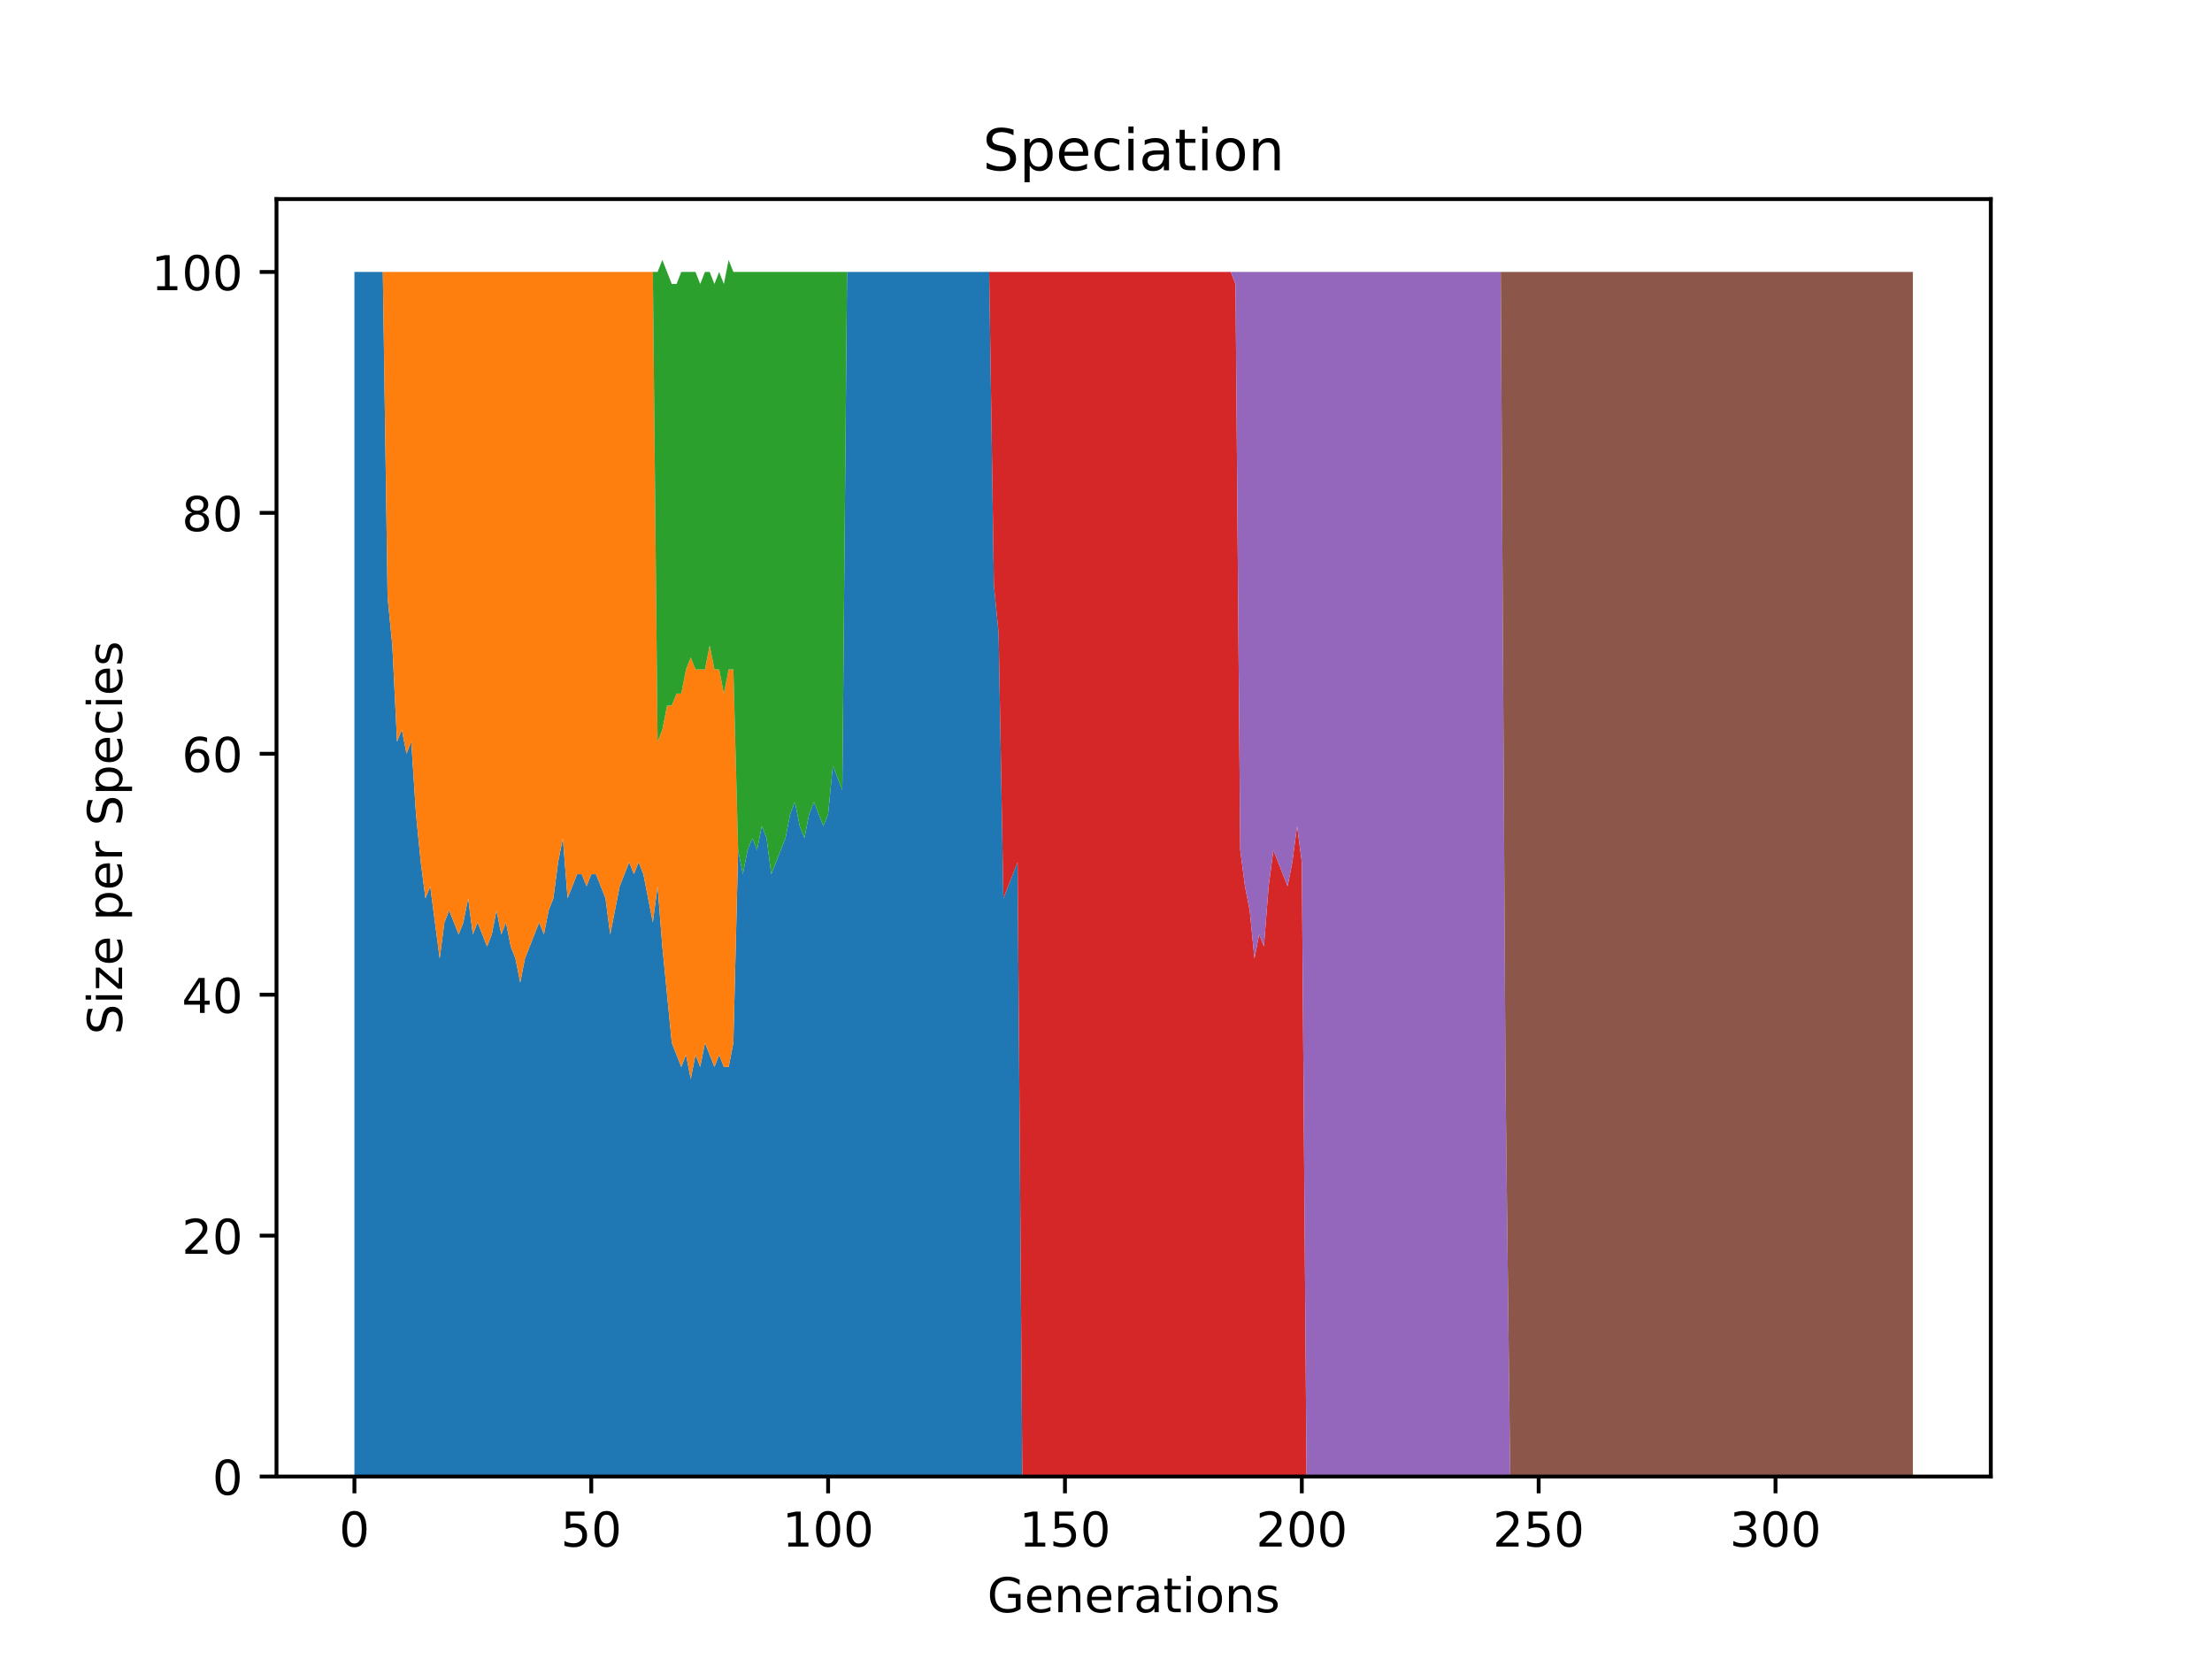 <?xml version="1.0" encoding="utf-8" standalone="no"?>
<!DOCTYPE svg PUBLIC "-//W3C//DTD SVG 1.1//EN"
  "http://www.w3.org/Graphics/SVG/1.1/DTD/svg11.dtd">
<!-- Created with matplotlib (https://matplotlib.org/) -->
<svg height="345.6pt" version="1.1" viewBox="0 0 460.8 345.6" width="460.8pt" xmlns="http://www.w3.org/2000/svg" xmlns:xlink="http://www.w3.org/1999/xlink">
 <defs>
  <style type="text/css">*{stroke-linecap:butt;stroke-linejoin:round;}</style>
 </defs>
 <g id="figure_1">
  <g id="patch_1">
   <path d="M 0 345.6 
L 460.8 345.6 
L 460.8 0 
L 0 0 
z
" style="fill:#ffffff;"/>
  </g>
  <g id="axes_1">
   <g id="patch_2">
    <path d="M 57.6 307.584 
L 414.72 307.584 
L 414.72 41.472 
L 57.6 41.472 
z
" style="fill:#ffffff;"/>
   </g>
   <g id="PolyCollection_1">
    <path clip-path="url(#p368b5dc6a4)" d="M 73.833 56.653 
L 73.833 307.584 
L 74.82 307.584 
L 75.806 307.584 
L 76.793 307.584 
L 77.78 307.584 
L 78.767 307.584 
L 79.753 307.584 
L 80.74 307.584 
L 81.727 307.584 
L 82.714 307.584 
L 83.701 307.584 
L 84.687 307.584 
L 85.674 307.584 
L 86.661 307.584 
L 87.648 307.584 
L 88.635 307.584 
L 89.621 307.584 
L 90.608 307.584 
L 91.595 307.584 
L 92.582 307.584 
L 93.569 307.584 
L 94.555 307.584 
L 95.542 307.584 
L 96.529 307.584 
L 97.516 307.584 
L 98.503 307.584 
L 99.489 307.584 
L 100.476 307.584 
L 101.463 307.584 
L 102.45 307.584 
L 103.436 307.584 
L 104.423 307.584 
L 105.41 307.584 
L 106.397 307.584 
L 107.384 307.584 
L 108.37 307.584 
L 109.357 307.584 
L 110.344 307.584 
L 111.331 307.584 
L 112.318 307.584 
L 113.304 307.584 
L 114.291 307.584 
L 115.278 307.584 
L 116.265 307.584 
L 117.252 307.584 
L 118.238 307.584 
L 119.225 307.584 
L 120.212 307.584 
L 121.199 307.584 
L 122.186 307.584 
L 123.172 307.584 
L 124.159 307.584 
L 125.146 307.584 
L 126.133 307.584 
L 127.119 307.584 
L 128.106 307.584 
L 129.093 307.584 
L 130.08 307.584 
L 131.067 307.584 
L 132.053 307.584 
L 133.04 307.584 
L 134.027 307.584 
L 135.014 307.584 
L 136.001 307.584 
L 136.987 307.584 
L 137.974 307.584 
L 138.961 307.584 
L 139.948 307.584 
L 140.935 307.584 
L 141.921 307.584 
L 142.908 307.584 
L 143.895 307.584 
L 144.882 307.584 
L 145.869 307.584 
L 146.855 307.584 
L 147.842 307.584 
L 148.829 307.584 
L 149.816 307.584 
L 150.802 307.584 
L 151.789 307.584 
L 152.776 307.584 
L 153.763 307.584 
L 154.75 307.584 
L 155.736 307.584 
L 156.723 307.584 
L 157.71 307.584 
L 158.697 307.584 
L 159.684 307.584 
L 160.67 307.584 
L 161.657 307.584 
L 162.644 307.584 
L 163.631 307.584 
L 164.618 307.584 
L 165.604 307.584 
L 166.591 307.584 
L 167.578 307.584 
L 168.565 307.584 
L 169.552 307.584 
L 170.538 307.584 
L 171.525 307.584 
L 172.512 307.584 
L 173.499 307.584 
L 174.486 307.584 
L 175.472 307.584 
L 176.459 307.584 
L 177.446 307.584 
L 178.433 307.584 
L 179.419 307.584 
L 180.406 307.584 
L 181.393 307.584 
L 182.38 307.584 
L 183.367 307.584 
L 184.353 307.584 
L 185.34 307.584 
L 186.327 307.584 
L 187.314 307.584 
L 188.301 307.584 
L 189.287 307.584 
L 190.274 307.584 
L 191.261 307.584 
L 192.248 307.584 
L 193.235 307.584 
L 194.221 307.584 
L 195.208 307.584 
L 196.195 307.584 
L 197.182 307.584 
L 198.169 307.584 
L 199.155 307.584 
L 200.142 307.584 
L 201.129 307.584 
L 202.116 307.584 
L 203.102 307.584 
L 204.089 307.584 
L 205.076 307.584 
L 206.063 307.584 
L 207.05 307.584 
L 208.036 307.584 
L 209.023 307.584 
L 210.01 307.584 
L 210.997 307.584 
L 211.984 307.584 
L 212.97 307.584 
L 213.957 307.584 
L 214.944 307.584 
L 215.931 307.584 
L 216.918 307.584 
L 217.904 307.584 
L 218.891 307.584 
L 219.878 307.584 
L 220.865 307.584 
L 221.852 307.584 
L 222.838 307.584 
L 223.825 307.584 
L 224.812 307.584 
L 225.799 307.584 
L 226.785 307.584 
L 227.772 307.584 
L 228.759 307.584 
L 229.746 307.584 
L 230.733 307.584 
L 231.719 307.584 
L 232.706 307.584 
L 233.693 307.584 
L 234.68 307.584 
L 235.667 307.584 
L 236.653 307.584 
L 237.64 307.584 
L 238.627 307.584 
L 239.614 307.584 
L 240.601 307.584 
L 241.587 307.584 
L 242.574 307.584 
L 243.561 307.584 
L 244.548 307.584 
L 245.535 307.584 
L 246.521 307.584 
L 247.508 307.584 
L 248.495 307.584 
L 249.482 307.584 
L 250.468 307.584 
L 251.455 307.584 
L 252.442 307.584 
L 253.429 307.584 
L 254.416 307.584 
L 255.402 307.584 
L 256.389 307.584 
L 257.376 307.584 
L 258.363 307.584 
L 259.35 307.584 
L 260.336 307.584 
L 261.323 307.584 
L 262.31 307.584 
L 263.297 307.584 
L 264.284 307.584 
L 265.27 307.584 
L 266.257 307.584 
L 267.244 307.584 
L 268.231 307.584 
L 269.218 307.584 
L 270.204 307.584 
L 271.191 307.584 
L 272.178 307.584 
L 273.165 307.584 
L 274.151 307.584 
L 275.138 307.584 
L 276.125 307.584 
L 277.112 307.584 
L 278.099 307.584 
L 279.085 307.584 
L 280.072 307.584 
L 281.059 307.584 
L 282.046 307.584 
L 283.033 307.584 
L 284.019 307.584 
L 285.006 307.584 
L 285.993 307.584 
L 286.98 307.584 
L 287.967 307.584 
L 288.953 307.584 
L 289.94 307.584 
L 290.927 307.584 
L 291.914 307.584 
L 292.901 307.584 
L 293.887 307.584 
L 294.874 307.584 
L 295.861 307.584 
L 296.848 307.584 
L 297.834 307.584 
L 298.821 307.584 
L 299.808 307.584 
L 300.795 307.584 
L 301.782 307.584 
L 302.768 307.584 
L 303.755 307.584 
L 304.742 307.584 
L 305.729 307.584 
L 306.716 307.584 
L 307.702 307.584 
L 308.689 307.584 
L 309.676 307.584 
L 310.663 307.584 
L 311.65 307.584 
L 312.636 307.584 
L 313.623 307.584 
L 314.61 307.584 
L 315.597 307.584 
L 316.584 307.584 
L 317.57 307.584 
L 318.557 307.584 
L 319.544 307.584 
L 320.531 307.584 
L 321.518 307.584 
L 322.504 307.584 
L 323.491 307.584 
L 324.478 307.584 
L 325.465 307.584 
L 326.451 307.584 
L 327.438 307.584 
L 328.425 307.584 
L 329.412 307.584 
L 330.399 307.584 
L 331.385 307.584 
L 332.372 307.584 
L 333.359 307.584 
L 334.346 307.584 
L 335.333 307.584 
L 336.319 307.584 
L 337.306 307.584 
L 338.293 307.584 
L 339.28 307.584 
L 340.267 307.584 
L 341.253 307.584 
L 342.24 307.584 
L 343.227 307.584 
L 344.214 307.584 
L 345.201 307.584 
L 346.187 307.584 
L 347.174 307.584 
L 348.161 307.584 
L 349.148 307.584 
L 350.134 307.584 
L 351.121 307.584 
L 352.108 307.584 
L 353.095 307.584 
L 354.082 307.584 
L 355.068 307.584 
L 356.055 307.584 
L 357.042 307.584 
L 358.029 307.584 
L 359.016 307.584 
L 360.002 307.584 
L 360.989 307.584 
L 361.976 307.584 
L 362.963 307.584 
L 363.95 307.584 
L 364.936 307.584 
L 365.923 307.584 
L 366.91 307.584 
L 367.897 307.584 
L 368.884 307.584 
L 369.87 307.584 
L 370.857 307.584 
L 371.844 307.584 
L 372.831 307.584 
L 373.817 307.584 
L 374.804 307.584 
L 375.791 307.584 
L 376.778 307.584 
L 377.765 307.584 
L 378.751 307.584 
L 379.738 307.584 
L 380.725 307.584 
L 381.712 307.584 
L 382.699 307.584 
L 383.685 307.584 
L 384.672 307.584 
L 385.659 307.584 
L 386.646 307.584 
L 387.633 307.584 
L 388.619 307.584 
L 389.606 307.584 
L 390.593 307.584 
L 391.58 307.584 
L 392.567 307.584 
L 393.553 307.584 
L 394.54 307.584 
L 395.527 307.584 
L 396.514 307.584 
L 397.5 307.584 
L 398.487 307.584 
L 398.487 307.584 
L 398.487 307.584 
L 397.5 307.584 
L 396.514 307.584 
L 395.527 307.584 
L 394.54 307.584 
L 393.553 307.584 
L 392.567 307.584 
L 391.58 307.584 
L 390.593 307.584 
L 389.606 307.584 
L 388.619 307.584 
L 387.633 307.584 
L 386.646 307.584 
L 385.659 307.584 
L 384.672 307.584 
L 383.685 307.584 
L 382.699 307.584 
L 381.712 307.584 
L 380.725 307.584 
L 379.738 307.584 
L 378.751 307.584 
L 377.765 307.584 
L 376.778 307.584 
L 375.791 307.584 
L 374.804 307.584 
L 373.817 307.584 
L 372.831 307.584 
L 371.844 307.584 
L 370.857 307.584 
L 369.87 307.584 
L 368.884 307.584 
L 367.897 307.584 
L 366.91 307.584 
L 365.923 307.584 
L 364.936 307.584 
L 363.95 307.584 
L 362.963 307.584 
L 361.976 307.584 
L 360.989 307.584 
L 360.002 307.584 
L 359.016 307.584 
L 358.029 307.584 
L 357.042 307.584 
L 356.055 307.584 
L 355.068 307.584 
L 354.082 307.584 
L 353.095 307.584 
L 352.108 307.584 
L 351.121 307.584 
L 350.134 307.584 
L 349.148 307.584 
L 348.161 307.584 
L 347.174 307.584 
L 346.187 307.584 
L 345.201 307.584 
L 344.214 307.584 
L 343.227 307.584 
L 342.24 307.584 
L 341.253 307.584 
L 340.267 307.584 
L 339.28 307.584 
L 338.293 307.584 
L 337.306 307.584 
L 336.319 307.584 
L 335.333 307.584 
L 334.346 307.584 
L 333.359 307.584 
L 332.372 307.584 
L 331.385 307.584 
L 330.399 307.584 
L 329.412 307.584 
L 328.425 307.584 
L 327.438 307.584 
L 326.451 307.584 
L 325.465 307.584 
L 324.478 307.584 
L 323.491 307.584 
L 322.504 307.584 
L 321.518 307.584 
L 320.531 307.584 
L 319.544 307.584 
L 318.557 307.584 
L 317.57 307.584 
L 316.584 307.584 
L 315.597 307.584 
L 314.61 307.584 
L 313.623 307.584 
L 312.636 307.584 
L 311.65 307.584 
L 310.663 307.584 
L 309.676 307.584 
L 308.689 307.584 
L 307.702 307.584 
L 306.716 307.584 
L 305.729 307.584 
L 304.742 307.584 
L 303.755 307.584 
L 302.768 307.584 
L 301.782 307.584 
L 300.795 307.584 
L 299.808 307.584 
L 298.821 307.584 
L 297.834 307.584 
L 296.848 307.584 
L 295.861 307.584 
L 294.874 307.584 
L 293.887 307.584 
L 292.901 307.584 
L 291.914 307.584 
L 290.927 307.584 
L 289.94 307.584 
L 288.953 307.584 
L 287.967 307.584 
L 286.98 307.584 
L 285.993 307.584 
L 285.006 307.584 
L 284.019 307.584 
L 283.033 307.584 
L 282.046 307.584 
L 281.059 307.584 
L 280.072 307.584 
L 279.085 307.584 
L 278.099 307.584 
L 277.112 307.584 
L 276.125 307.584 
L 275.138 307.584 
L 274.151 307.584 
L 273.165 307.584 
L 272.178 307.584 
L 271.191 307.584 
L 270.204 307.584 
L 269.218 307.584 
L 268.231 307.584 
L 267.244 307.584 
L 266.257 307.584 
L 265.27 307.584 
L 264.284 307.584 
L 263.297 307.584 
L 262.31 307.584 
L 261.323 307.584 
L 260.336 307.584 
L 259.35 307.584 
L 258.363 307.584 
L 257.376 307.584 
L 256.389 307.584 
L 255.402 307.584 
L 254.416 307.584 
L 253.429 307.584 
L 252.442 307.584 
L 251.455 307.584 
L 250.468 307.584 
L 249.482 307.584 
L 248.495 307.584 
L 247.508 307.584 
L 246.521 307.584 
L 245.535 307.584 
L 244.548 307.584 
L 243.561 307.584 
L 242.574 307.584 
L 241.587 307.584 
L 240.601 307.584 
L 239.614 307.584 
L 238.627 307.584 
L 237.64 307.584 
L 236.653 307.584 
L 235.667 307.584 
L 234.68 307.584 
L 233.693 307.584 
L 232.706 307.584 
L 231.719 307.584 
L 230.733 307.584 
L 229.746 307.584 
L 228.759 307.584 
L 227.772 307.584 
L 226.785 307.584 
L 225.799 307.584 
L 224.812 307.584 
L 223.825 307.584 
L 222.838 307.584 
L 221.852 307.584 
L 220.865 307.584 
L 219.878 307.584 
L 218.891 307.584 
L 217.904 307.584 
L 216.918 307.584 
L 215.931 307.584 
L 214.944 307.584 
L 213.957 307.584 
L 212.97 307.584 
L 211.984 179.609 
L 210.997 182.119 
L 210.01 184.628 
L 209.023 187.137 
L 208.036 131.933 
L 207.05 121.895 
L 206.063 56.653 
L 205.076 56.653 
L 204.089 56.653 
L 203.102 56.653 
L 202.116 56.653 
L 201.129 56.653 
L 200.142 56.653 
L 199.155 56.653 
L 198.169 56.653 
L 197.182 56.653 
L 196.195 56.653 
L 195.208 56.653 
L 194.221 56.653 
L 193.235 56.653 
L 192.248 56.653 
L 191.261 56.653 
L 190.274 56.653 
L 189.287 56.653 
L 188.301 56.653 
L 187.314 56.653 
L 186.327 56.653 
L 185.34 56.653 
L 184.353 56.653 
L 183.367 56.653 
L 182.38 56.653 
L 181.393 56.653 
L 180.406 56.653 
L 179.419 56.653 
L 178.433 56.653 
L 177.446 56.653 
L 176.459 56.653 
L 175.472 164.554 
L 174.486 162.044 
L 173.499 159.535 
L 172.512 169.572 
L 171.525 172.081 
L 170.538 169.572 
L 169.552 167.063 
L 168.565 169.572 
L 167.578 174.591 
L 166.591 172.081 
L 165.604 167.063 
L 164.618 169.572 
L 163.631 174.591 
L 162.644 177.1 
L 161.657 179.609 
L 160.67 182.119 
L 159.684 174.591 
L 158.697 172.081 
L 157.71 177.1 
L 156.723 174.591 
L 155.736 177.1 
L 154.75 182.119 
L 153.763 177.1 
L 152.776 217.249 
L 151.789 222.268 
L 150.802 222.268 
L 149.816 219.758 
L 148.829 222.268 
L 147.842 219.758 
L 146.855 217.249 
L 145.869 222.268 
L 144.882 219.758 
L 143.895 224.777 
L 142.908 219.758 
L 141.921 222.268 
L 140.935 219.758 
L 139.948 217.249 
L 138.961 207.212 
L 137.974 197.174 
L 136.987 184.628 
L 136.001 192.156 
L 135.014 187.137 
L 134.027 182.119 
L 133.04 179.609 
L 132.053 182.119 
L 131.067 179.609 
L 130.08 182.119 
L 129.093 184.628 
L 128.106 189.647 
L 127.119 194.665 
L 126.133 187.137 
L 125.146 184.628 
L 124.159 182.119 
L 123.172 182.119 
L 122.186 184.628 
L 121.199 182.119 
L 120.212 182.119 
L 119.225 184.628 
L 118.238 187.137 
L 117.252 174.591 
L 116.265 179.609 
L 115.278 187.137 
L 114.291 189.647 
L 113.304 194.665 
L 112.318 192.156 
L 111.331 194.665 
L 110.344 197.174 
L 109.357 199.684 
L 108.37 204.702 
L 107.384 199.684 
L 106.397 197.174 
L 105.41 192.156 
L 104.423 194.665 
L 103.436 189.647 
L 102.45 194.665 
L 101.463 197.174 
L 100.476 194.665 
L 99.489 192.156 
L 98.503 194.665 
L 97.516 187.137 
L 96.529 192.156 
L 95.542 194.665 
L 94.555 192.156 
L 93.569 189.647 
L 92.582 192.156 
L 91.595 199.684 
L 90.608 192.156 
L 89.621 184.628 
L 88.635 187.137 
L 87.648 179.609 
L 86.661 169.572 
L 85.674 154.516 
L 84.687 157.026 
L 83.701 152.007 
L 82.714 154.516 
L 81.727 134.442 
L 80.74 124.405 
L 79.753 56.653 
L 78.767 56.653 
L 77.78 56.653 
L 76.793 56.653 
L 75.806 56.653 
L 74.82 56.653 
L 73.833 56.653 
z
" style="fill:#1f77b4;"/>
   </g>
   <g id="PolyCollection_2">
    <path clip-path="url(#p368b5dc6a4)" d="M 73.833 56.653 
L 73.833 56.653 
L 74.82 56.653 
L 75.806 56.653 
L 76.793 56.653 
L 77.78 56.653 
L 78.767 56.653 
L 79.753 56.653 
L 80.74 124.405 
L 81.727 134.442 
L 82.714 154.516 
L 83.701 152.007 
L 84.687 157.026 
L 85.674 154.516 
L 86.661 169.572 
L 87.648 179.609 
L 88.635 187.137 
L 89.621 184.628 
L 90.608 192.156 
L 91.595 199.684 
L 92.582 192.156 
L 93.569 189.647 
L 94.555 192.156 
L 95.542 194.665 
L 96.529 192.156 
L 97.516 187.137 
L 98.503 194.665 
L 99.489 192.156 
L 100.476 194.665 
L 101.463 197.174 
L 102.45 194.665 
L 103.436 189.647 
L 104.423 194.665 
L 105.41 192.156 
L 106.397 197.174 
L 107.384 199.684 
L 108.37 204.702 
L 109.357 199.684 
L 110.344 197.174 
L 111.331 194.665 
L 112.318 192.156 
L 113.304 194.665 
L 114.291 189.647 
L 115.278 187.137 
L 116.265 179.609 
L 117.252 174.591 
L 118.238 187.137 
L 119.225 184.628 
L 120.212 182.119 
L 121.199 182.119 
L 122.186 184.628 
L 123.172 182.119 
L 124.159 182.119 
L 125.146 184.628 
L 126.133 187.137 
L 127.119 194.665 
L 128.106 189.647 
L 129.093 184.628 
L 130.08 182.119 
L 131.067 179.609 
L 132.053 182.119 
L 133.04 179.609 
L 134.027 182.119 
L 135.014 187.137 
L 136.001 192.156 
L 136.987 184.628 
L 137.974 197.174 
L 138.961 207.212 
L 139.948 217.249 
L 140.935 219.758 
L 141.921 222.268 
L 142.908 219.758 
L 143.895 224.777 
L 144.882 219.758 
L 145.869 222.268 
L 146.855 217.249 
L 147.842 219.758 
L 148.829 222.268 
L 149.816 219.758 
L 150.802 222.268 
L 151.789 222.268 
L 152.776 217.249 
L 153.763 177.1 
L 154.75 182.119 
L 155.736 177.1 
L 156.723 174.591 
L 157.71 177.1 
L 158.697 172.081 
L 159.684 174.591 
L 160.67 182.119 
L 161.657 179.609 
L 162.644 177.1 
L 163.631 174.591 
L 164.618 169.572 
L 165.604 167.063 
L 166.591 172.081 
L 167.578 174.591 
L 168.565 169.572 
L 169.552 167.063 
L 170.538 169.572 
L 171.525 172.081 
L 172.512 169.572 
L 173.499 159.535 
L 174.486 162.044 
L 175.472 164.554 
L 176.459 56.653 
L 177.446 56.653 
L 178.433 56.653 
L 179.419 56.653 
L 180.406 56.653 
L 181.393 56.653 
L 182.38 56.653 
L 183.367 56.653 
L 184.353 56.653 
L 185.34 56.653 
L 186.327 56.653 
L 187.314 56.653 
L 188.301 56.653 
L 189.287 56.653 
L 190.274 56.653 
L 191.261 56.653 
L 192.248 56.653 
L 193.235 56.653 
L 194.221 56.653 
L 195.208 56.653 
L 196.195 56.653 
L 197.182 56.653 
L 198.169 56.653 
L 199.155 56.653 
L 200.142 56.653 
L 201.129 56.653 
L 202.116 56.653 
L 203.102 56.653 
L 204.089 56.653 
L 205.076 56.653 
L 206.063 56.653 
L 207.05 121.895 
L 208.036 131.933 
L 209.023 187.137 
L 210.01 184.628 
L 210.997 182.119 
L 211.984 179.609 
L 212.97 307.584 
L 213.957 307.584 
L 214.944 307.584 
L 215.931 307.584 
L 216.918 307.584 
L 217.904 307.584 
L 218.891 307.584 
L 219.878 307.584 
L 220.865 307.584 
L 221.852 307.584 
L 222.838 307.584 
L 223.825 307.584 
L 224.812 307.584 
L 225.799 307.584 
L 226.785 307.584 
L 227.772 307.584 
L 228.759 307.584 
L 229.746 307.584 
L 230.733 307.584 
L 231.719 307.584 
L 232.706 307.584 
L 233.693 307.584 
L 234.68 307.584 
L 235.667 307.584 
L 236.653 307.584 
L 237.64 307.584 
L 238.627 307.584 
L 239.614 307.584 
L 240.601 307.584 
L 241.587 307.584 
L 242.574 307.584 
L 243.561 307.584 
L 244.548 307.584 
L 245.535 307.584 
L 246.521 307.584 
L 247.508 307.584 
L 248.495 307.584 
L 249.482 307.584 
L 250.468 307.584 
L 251.455 307.584 
L 252.442 307.584 
L 253.429 307.584 
L 254.416 307.584 
L 255.402 307.584 
L 256.389 307.584 
L 257.376 307.584 
L 258.363 307.584 
L 259.35 307.584 
L 260.336 307.584 
L 261.323 307.584 
L 262.31 307.584 
L 263.297 307.584 
L 264.284 307.584 
L 265.27 307.584 
L 266.257 307.584 
L 267.244 307.584 
L 268.231 307.584 
L 269.218 307.584 
L 270.204 307.584 
L 271.191 307.584 
L 272.178 307.584 
L 273.165 307.584 
L 274.151 307.584 
L 275.138 307.584 
L 276.125 307.584 
L 277.112 307.584 
L 278.099 307.584 
L 279.085 307.584 
L 280.072 307.584 
L 281.059 307.584 
L 282.046 307.584 
L 283.033 307.584 
L 284.019 307.584 
L 285.006 307.584 
L 285.993 307.584 
L 286.98 307.584 
L 287.967 307.584 
L 288.953 307.584 
L 289.94 307.584 
L 290.927 307.584 
L 291.914 307.584 
L 292.901 307.584 
L 293.887 307.584 
L 294.874 307.584 
L 295.861 307.584 
L 296.848 307.584 
L 297.834 307.584 
L 298.821 307.584 
L 299.808 307.584 
L 300.795 307.584 
L 301.782 307.584 
L 302.768 307.584 
L 303.755 307.584 
L 304.742 307.584 
L 305.729 307.584 
L 306.716 307.584 
L 307.702 307.584 
L 308.689 307.584 
L 309.676 307.584 
L 310.663 307.584 
L 311.65 307.584 
L 312.636 307.584 
L 313.623 307.584 
L 314.61 307.584 
L 315.597 307.584 
L 316.584 307.584 
L 317.57 307.584 
L 318.557 307.584 
L 319.544 307.584 
L 320.531 307.584 
L 321.518 307.584 
L 322.504 307.584 
L 323.491 307.584 
L 324.478 307.584 
L 325.465 307.584 
L 326.451 307.584 
L 327.438 307.584 
L 328.425 307.584 
L 329.412 307.584 
L 330.399 307.584 
L 331.385 307.584 
L 332.372 307.584 
L 333.359 307.584 
L 334.346 307.584 
L 335.333 307.584 
L 336.319 307.584 
L 337.306 307.584 
L 338.293 307.584 
L 339.28 307.584 
L 340.267 307.584 
L 341.253 307.584 
L 342.24 307.584 
L 343.227 307.584 
L 344.214 307.584 
L 345.201 307.584 
L 346.187 307.584 
L 347.174 307.584 
L 348.161 307.584 
L 349.148 307.584 
L 350.134 307.584 
L 351.121 307.584 
L 352.108 307.584 
L 353.095 307.584 
L 354.082 307.584 
L 355.068 307.584 
L 356.055 307.584 
L 357.042 307.584 
L 358.029 307.584 
L 359.016 307.584 
L 360.002 307.584 
L 360.989 307.584 
L 361.976 307.584 
L 362.963 307.584 
L 363.95 307.584 
L 364.936 307.584 
L 365.923 307.584 
L 366.91 307.584 
L 367.897 307.584 
L 368.884 307.584 
L 369.87 307.584 
L 370.857 307.584 
L 371.844 307.584 
L 372.831 307.584 
L 373.817 307.584 
L 374.804 307.584 
L 375.791 307.584 
L 376.778 307.584 
L 377.765 307.584 
L 378.751 307.584 
L 379.738 307.584 
L 380.725 307.584 
L 381.712 307.584 
L 382.699 307.584 
L 383.685 307.584 
L 384.672 307.584 
L 385.659 307.584 
L 386.646 307.584 
L 387.633 307.584 
L 388.619 307.584 
L 389.606 307.584 
L 390.593 307.584 
L 391.58 307.584 
L 392.567 307.584 
L 393.553 307.584 
L 394.54 307.584 
L 395.527 307.584 
L 396.514 307.584 
L 397.5 307.584 
L 398.487 307.584 
L 398.487 307.584 
L 398.487 307.584 
L 397.5 307.584 
L 396.514 307.584 
L 395.527 307.584 
L 394.54 307.584 
L 393.553 307.584 
L 392.567 307.584 
L 391.58 307.584 
L 390.593 307.584 
L 389.606 307.584 
L 388.619 307.584 
L 387.633 307.584 
L 386.646 307.584 
L 385.659 307.584 
L 384.672 307.584 
L 383.685 307.584 
L 382.699 307.584 
L 381.712 307.584 
L 380.725 307.584 
L 379.738 307.584 
L 378.751 307.584 
L 377.765 307.584 
L 376.778 307.584 
L 375.791 307.584 
L 374.804 307.584 
L 373.817 307.584 
L 372.831 307.584 
L 371.844 307.584 
L 370.857 307.584 
L 369.87 307.584 
L 368.884 307.584 
L 367.897 307.584 
L 366.91 307.584 
L 365.923 307.584 
L 364.936 307.584 
L 363.95 307.584 
L 362.963 307.584 
L 361.976 307.584 
L 360.989 307.584 
L 360.002 307.584 
L 359.016 307.584 
L 358.029 307.584 
L 357.042 307.584 
L 356.055 307.584 
L 355.068 307.584 
L 354.082 307.584 
L 353.095 307.584 
L 352.108 307.584 
L 351.121 307.584 
L 350.134 307.584 
L 349.148 307.584 
L 348.161 307.584 
L 347.174 307.584 
L 346.187 307.584 
L 345.201 307.584 
L 344.214 307.584 
L 343.227 307.584 
L 342.24 307.584 
L 341.253 307.584 
L 340.267 307.584 
L 339.28 307.584 
L 338.293 307.584 
L 337.306 307.584 
L 336.319 307.584 
L 335.333 307.584 
L 334.346 307.584 
L 333.359 307.584 
L 332.372 307.584 
L 331.385 307.584 
L 330.399 307.584 
L 329.412 307.584 
L 328.425 307.584 
L 327.438 307.584 
L 326.451 307.584 
L 325.465 307.584 
L 324.478 307.584 
L 323.491 307.584 
L 322.504 307.584 
L 321.518 307.584 
L 320.531 307.584 
L 319.544 307.584 
L 318.557 307.584 
L 317.57 307.584 
L 316.584 307.584 
L 315.597 307.584 
L 314.61 307.584 
L 313.623 307.584 
L 312.636 307.584 
L 311.65 307.584 
L 310.663 307.584 
L 309.676 307.584 
L 308.689 307.584 
L 307.702 307.584 
L 306.716 307.584 
L 305.729 307.584 
L 304.742 307.584 
L 303.755 307.584 
L 302.768 307.584 
L 301.782 307.584 
L 300.795 307.584 
L 299.808 307.584 
L 298.821 307.584 
L 297.834 307.584 
L 296.848 307.584 
L 295.861 307.584 
L 294.874 307.584 
L 293.887 307.584 
L 292.901 307.584 
L 291.914 307.584 
L 290.927 307.584 
L 289.94 307.584 
L 288.953 307.584 
L 287.967 307.584 
L 286.98 307.584 
L 285.993 307.584 
L 285.006 307.584 
L 284.019 307.584 
L 283.033 307.584 
L 282.046 307.584 
L 281.059 307.584 
L 280.072 307.584 
L 279.085 307.584 
L 278.099 307.584 
L 277.112 307.584 
L 276.125 307.584 
L 275.138 307.584 
L 274.151 307.584 
L 273.165 307.584 
L 272.178 307.584 
L 271.191 307.584 
L 270.204 307.584 
L 269.218 307.584 
L 268.231 307.584 
L 267.244 307.584 
L 266.257 307.584 
L 265.27 307.584 
L 264.284 307.584 
L 263.297 307.584 
L 262.31 307.584 
L 261.323 307.584 
L 260.336 307.584 
L 259.35 307.584 
L 258.363 307.584 
L 257.376 307.584 
L 256.389 307.584 
L 255.402 307.584 
L 254.416 307.584 
L 253.429 307.584 
L 252.442 307.584 
L 251.455 307.584 
L 250.468 307.584 
L 249.482 307.584 
L 248.495 307.584 
L 247.508 307.584 
L 246.521 307.584 
L 245.535 307.584 
L 244.548 307.584 
L 243.561 307.584 
L 242.574 307.584 
L 241.587 307.584 
L 240.601 307.584 
L 239.614 307.584 
L 238.627 307.584 
L 237.64 307.584 
L 236.653 307.584 
L 235.667 307.584 
L 234.68 307.584 
L 233.693 307.584 
L 232.706 307.584 
L 231.719 307.584 
L 230.733 307.584 
L 229.746 307.584 
L 228.759 307.584 
L 227.772 307.584 
L 226.785 307.584 
L 225.799 307.584 
L 224.812 307.584 
L 223.825 307.584 
L 222.838 307.584 
L 221.852 307.584 
L 220.865 307.584 
L 219.878 307.584 
L 218.891 307.584 
L 217.904 307.584 
L 216.918 307.584 
L 215.931 307.584 
L 214.944 307.584 
L 213.957 307.584 
L 212.97 307.584 
L 211.984 179.609 
L 210.997 182.119 
L 210.01 184.628 
L 209.023 187.137 
L 208.036 131.933 
L 207.05 121.895 
L 206.063 56.653 
L 205.076 56.653 
L 204.089 56.653 
L 203.102 56.653 
L 202.116 56.653 
L 201.129 56.653 
L 200.142 56.653 
L 199.155 56.653 
L 198.169 56.653 
L 197.182 56.653 
L 196.195 56.653 
L 195.208 56.653 
L 194.221 56.653 
L 193.235 56.653 
L 192.248 56.653 
L 191.261 56.653 
L 190.274 56.653 
L 189.287 56.653 
L 188.301 56.653 
L 187.314 56.653 
L 186.327 56.653 
L 185.34 56.653 
L 184.353 56.653 
L 183.367 56.653 
L 182.38 56.653 
L 181.393 56.653 
L 180.406 56.653 
L 179.419 56.653 
L 178.433 56.653 
L 177.446 56.653 
L 176.459 56.653 
L 175.472 164.554 
L 174.486 162.044 
L 173.499 159.535 
L 172.512 169.572 
L 171.525 172.081 
L 170.538 169.572 
L 169.552 167.063 
L 168.565 169.572 
L 167.578 174.591 
L 166.591 172.081 
L 165.604 167.063 
L 164.618 169.572 
L 163.631 174.591 
L 162.644 177.1 
L 161.657 179.609 
L 160.67 182.119 
L 159.684 174.591 
L 158.697 172.081 
L 157.71 177.1 
L 156.723 174.591 
L 155.736 177.1 
L 154.75 182.119 
L 153.763 177.1 
L 152.776 139.46 
L 151.789 139.46 
L 150.802 144.479 
L 149.816 139.46 
L 148.829 139.46 
L 147.842 134.442 
L 146.855 139.46 
L 145.869 139.46 
L 144.882 139.46 
L 143.895 136.951 
L 142.908 139.46 
L 141.921 144.479 
L 140.935 144.479 
L 139.948 146.988 
L 138.961 146.988 
L 137.974 152.007 
L 136.987 154.516 
L 136.001 56.653 
L 135.014 56.653 
L 134.027 56.653 
L 133.04 56.653 
L 132.053 56.653 
L 131.067 56.653 
L 130.08 56.653 
L 129.093 56.653 
L 128.106 56.653 
L 127.119 56.653 
L 126.133 56.653 
L 125.146 56.653 
L 124.159 56.653 
L 123.172 56.653 
L 122.186 56.653 
L 121.199 56.653 
L 120.212 56.653 
L 119.225 56.653 
L 118.238 56.653 
L 117.252 56.653 
L 116.265 56.653 
L 115.278 56.653 
L 114.291 56.653 
L 113.304 56.653 
L 112.318 56.653 
L 111.331 56.653 
L 110.344 56.653 
L 109.357 56.653 
L 108.37 56.653 
L 107.384 56.653 
L 106.397 56.653 
L 105.41 56.653 
L 104.423 56.653 
L 103.436 56.653 
L 102.45 56.653 
L 101.463 56.653 
L 100.476 56.653 
L 99.489 56.653 
L 98.503 56.653 
L 97.516 56.653 
L 96.529 56.653 
L 95.542 56.653 
L 94.555 56.653 
L 93.569 56.653 
L 92.582 56.653 
L 91.595 56.653 
L 90.608 56.653 
L 89.621 56.653 
L 88.635 56.653 
L 87.648 56.653 
L 86.661 56.653 
L 85.674 56.653 
L 84.687 56.653 
L 83.701 56.653 
L 82.714 56.653 
L 81.727 56.653 
L 80.74 56.653 
L 79.753 56.653 
L 78.767 56.653 
L 77.78 56.653 
L 76.793 56.653 
L 75.806 56.653 
L 74.82 56.653 
L 73.833 56.653 
z
" style="fill:#ff7f0e;"/>
   </g>
   <g id="PolyCollection_3">
    <path clip-path="url(#p368b5dc6a4)" d="M 73.833 56.653 
L 73.833 56.653 
L 74.82 56.653 
L 75.806 56.653 
L 76.793 56.653 
L 77.78 56.653 
L 78.767 56.653 
L 79.753 56.653 
L 80.74 56.653 
L 81.727 56.653 
L 82.714 56.653 
L 83.701 56.653 
L 84.687 56.653 
L 85.674 56.653 
L 86.661 56.653 
L 87.648 56.653 
L 88.635 56.653 
L 89.621 56.653 
L 90.608 56.653 
L 91.595 56.653 
L 92.582 56.653 
L 93.569 56.653 
L 94.555 56.653 
L 95.542 56.653 
L 96.529 56.653 
L 97.516 56.653 
L 98.503 56.653 
L 99.489 56.653 
L 100.476 56.653 
L 101.463 56.653 
L 102.45 56.653 
L 103.436 56.653 
L 104.423 56.653 
L 105.41 56.653 
L 106.397 56.653 
L 107.384 56.653 
L 108.37 56.653 
L 109.357 56.653 
L 110.344 56.653 
L 111.331 56.653 
L 112.318 56.653 
L 113.304 56.653 
L 114.291 56.653 
L 115.278 56.653 
L 116.265 56.653 
L 117.252 56.653 
L 118.238 56.653 
L 119.225 56.653 
L 120.212 56.653 
L 121.199 56.653 
L 122.186 56.653 
L 123.172 56.653 
L 124.159 56.653 
L 125.146 56.653 
L 126.133 56.653 
L 127.119 56.653 
L 128.106 56.653 
L 129.093 56.653 
L 130.08 56.653 
L 131.067 56.653 
L 132.053 56.653 
L 133.04 56.653 
L 134.027 56.653 
L 135.014 56.653 
L 136.001 56.653 
L 136.987 154.516 
L 137.974 152.007 
L 138.961 146.988 
L 139.948 146.988 
L 140.935 144.479 
L 141.921 144.479 
L 142.908 139.46 
L 143.895 136.951 
L 144.882 139.46 
L 145.869 139.46 
L 146.855 139.46 
L 147.842 134.442 
L 148.829 139.46 
L 149.816 139.46 
L 150.802 144.479 
L 151.789 139.46 
L 152.776 139.46 
L 153.763 177.1 
L 154.75 182.119 
L 155.736 177.1 
L 156.723 174.591 
L 157.71 177.1 
L 158.697 172.081 
L 159.684 174.591 
L 160.67 182.119 
L 161.657 179.609 
L 162.644 177.1 
L 163.631 174.591 
L 164.618 169.572 
L 165.604 167.063 
L 166.591 172.081 
L 167.578 174.591 
L 168.565 169.572 
L 169.552 167.063 
L 170.538 169.572 
L 171.525 172.081 
L 172.512 169.572 
L 173.499 159.535 
L 174.486 162.044 
L 175.472 164.554 
L 176.459 56.653 
L 177.446 56.653 
L 178.433 56.653 
L 179.419 56.653 
L 180.406 56.653 
L 181.393 56.653 
L 182.38 56.653 
L 183.367 56.653 
L 184.353 56.653 
L 185.34 56.653 
L 186.327 56.653 
L 187.314 56.653 
L 188.301 56.653 
L 189.287 56.653 
L 190.274 56.653 
L 191.261 56.653 
L 192.248 56.653 
L 193.235 56.653 
L 194.221 56.653 
L 195.208 56.653 
L 196.195 56.653 
L 197.182 56.653 
L 198.169 56.653 
L 199.155 56.653 
L 200.142 56.653 
L 201.129 56.653 
L 202.116 56.653 
L 203.102 56.653 
L 204.089 56.653 
L 205.076 56.653 
L 206.063 56.653 
L 207.05 121.895 
L 208.036 131.933 
L 209.023 187.137 
L 210.01 184.628 
L 210.997 182.119 
L 211.984 179.609 
L 212.97 307.584 
L 213.957 307.584 
L 214.944 307.584 
L 215.931 307.584 
L 216.918 307.584 
L 217.904 307.584 
L 218.891 307.584 
L 219.878 307.584 
L 220.865 307.584 
L 221.852 307.584 
L 222.838 307.584 
L 223.825 307.584 
L 224.812 307.584 
L 225.799 307.584 
L 226.785 307.584 
L 227.772 307.584 
L 228.759 307.584 
L 229.746 307.584 
L 230.733 307.584 
L 231.719 307.584 
L 232.706 307.584 
L 233.693 307.584 
L 234.68 307.584 
L 235.667 307.584 
L 236.653 307.584 
L 237.64 307.584 
L 238.627 307.584 
L 239.614 307.584 
L 240.601 307.584 
L 241.587 307.584 
L 242.574 307.584 
L 243.561 307.584 
L 244.548 307.584 
L 245.535 307.584 
L 246.521 307.584 
L 247.508 307.584 
L 248.495 307.584 
L 249.482 307.584 
L 250.468 307.584 
L 251.455 307.584 
L 252.442 307.584 
L 253.429 307.584 
L 254.416 307.584 
L 255.402 307.584 
L 256.389 307.584 
L 257.376 307.584 
L 258.363 307.584 
L 259.35 307.584 
L 260.336 307.584 
L 261.323 307.584 
L 262.31 307.584 
L 263.297 307.584 
L 264.284 307.584 
L 265.27 307.584 
L 266.257 307.584 
L 267.244 307.584 
L 268.231 307.584 
L 269.218 307.584 
L 270.204 307.584 
L 271.191 307.584 
L 272.178 307.584 
L 273.165 307.584 
L 274.151 307.584 
L 275.138 307.584 
L 276.125 307.584 
L 277.112 307.584 
L 278.099 307.584 
L 279.085 307.584 
L 280.072 307.584 
L 281.059 307.584 
L 282.046 307.584 
L 283.033 307.584 
L 284.019 307.584 
L 285.006 307.584 
L 285.993 307.584 
L 286.98 307.584 
L 287.967 307.584 
L 288.953 307.584 
L 289.94 307.584 
L 290.927 307.584 
L 291.914 307.584 
L 292.901 307.584 
L 293.887 307.584 
L 294.874 307.584 
L 295.861 307.584 
L 296.848 307.584 
L 297.834 307.584 
L 298.821 307.584 
L 299.808 307.584 
L 300.795 307.584 
L 301.782 307.584 
L 302.768 307.584 
L 303.755 307.584 
L 304.742 307.584 
L 305.729 307.584 
L 306.716 307.584 
L 307.702 307.584 
L 308.689 307.584 
L 309.676 307.584 
L 310.663 307.584 
L 311.65 307.584 
L 312.636 307.584 
L 313.623 307.584 
L 314.61 307.584 
L 315.597 307.584 
L 316.584 307.584 
L 317.57 307.584 
L 318.557 307.584 
L 319.544 307.584 
L 320.531 307.584 
L 321.518 307.584 
L 322.504 307.584 
L 323.491 307.584 
L 324.478 307.584 
L 325.465 307.584 
L 326.451 307.584 
L 327.438 307.584 
L 328.425 307.584 
L 329.412 307.584 
L 330.399 307.584 
L 331.385 307.584 
L 332.372 307.584 
L 333.359 307.584 
L 334.346 307.584 
L 335.333 307.584 
L 336.319 307.584 
L 337.306 307.584 
L 338.293 307.584 
L 339.28 307.584 
L 340.267 307.584 
L 341.253 307.584 
L 342.24 307.584 
L 343.227 307.584 
L 344.214 307.584 
L 345.201 307.584 
L 346.187 307.584 
L 347.174 307.584 
L 348.161 307.584 
L 349.148 307.584 
L 350.134 307.584 
L 351.121 307.584 
L 352.108 307.584 
L 353.095 307.584 
L 354.082 307.584 
L 355.068 307.584 
L 356.055 307.584 
L 357.042 307.584 
L 358.029 307.584 
L 359.016 307.584 
L 360.002 307.584 
L 360.989 307.584 
L 361.976 307.584 
L 362.963 307.584 
L 363.95 307.584 
L 364.936 307.584 
L 365.923 307.584 
L 366.91 307.584 
L 367.897 307.584 
L 368.884 307.584 
L 369.87 307.584 
L 370.857 307.584 
L 371.844 307.584 
L 372.831 307.584 
L 373.817 307.584 
L 374.804 307.584 
L 375.791 307.584 
L 376.778 307.584 
L 377.765 307.584 
L 378.751 307.584 
L 379.738 307.584 
L 380.725 307.584 
L 381.712 307.584 
L 382.699 307.584 
L 383.685 307.584 
L 384.672 307.584 
L 385.659 307.584 
L 386.646 307.584 
L 387.633 307.584 
L 388.619 307.584 
L 389.606 307.584 
L 390.593 307.584 
L 391.58 307.584 
L 392.567 307.584 
L 393.553 307.584 
L 394.54 307.584 
L 395.527 307.584 
L 396.514 307.584 
L 397.5 307.584 
L 398.487 307.584 
L 398.487 307.584 
L 398.487 307.584 
L 397.5 307.584 
L 396.514 307.584 
L 395.527 307.584 
L 394.54 307.584 
L 393.553 307.584 
L 392.567 307.584 
L 391.58 307.584 
L 390.593 307.584 
L 389.606 307.584 
L 388.619 307.584 
L 387.633 307.584 
L 386.646 307.584 
L 385.659 307.584 
L 384.672 307.584 
L 383.685 307.584 
L 382.699 307.584 
L 381.712 307.584 
L 380.725 307.584 
L 379.738 307.584 
L 378.751 307.584 
L 377.765 307.584 
L 376.778 307.584 
L 375.791 307.584 
L 374.804 307.584 
L 373.817 307.584 
L 372.831 307.584 
L 371.844 307.584 
L 370.857 307.584 
L 369.87 307.584 
L 368.884 307.584 
L 367.897 307.584 
L 366.91 307.584 
L 365.923 307.584 
L 364.936 307.584 
L 363.95 307.584 
L 362.963 307.584 
L 361.976 307.584 
L 360.989 307.584 
L 360.002 307.584 
L 359.016 307.584 
L 358.029 307.584 
L 357.042 307.584 
L 356.055 307.584 
L 355.068 307.584 
L 354.082 307.584 
L 353.095 307.584 
L 352.108 307.584 
L 351.121 307.584 
L 350.134 307.584 
L 349.148 307.584 
L 348.161 307.584 
L 347.174 307.584 
L 346.187 307.584 
L 345.201 307.584 
L 344.214 307.584 
L 343.227 307.584 
L 342.24 307.584 
L 341.253 307.584 
L 340.267 307.584 
L 339.28 307.584 
L 338.293 307.584 
L 337.306 307.584 
L 336.319 307.584 
L 335.333 307.584 
L 334.346 307.584 
L 333.359 307.584 
L 332.372 307.584 
L 331.385 307.584 
L 330.399 307.584 
L 329.412 307.584 
L 328.425 307.584 
L 327.438 307.584 
L 326.451 307.584 
L 325.465 307.584 
L 324.478 307.584 
L 323.491 307.584 
L 322.504 307.584 
L 321.518 307.584 
L 320.531 307.584 
L 319.544 307.584 
L 318.557 307.584 
L 317.57 307.584 
L 316.584 307.584 
L 315.597 307.584 
L 314.61 307.584 
L 313.623 307.584 
L 312.636 307.584 
L 311.65 307.584 
L 310.663 307.584 
L 309.676 307.584 
L 308.689 307.584 
L 307.702 307.584 
L 306.716 307.584 
L 305.729 307.584 
L 304.742 307.584 
L 303.755 307.584 
L 302.768 307.584 
L 301.782 307.584 
L 300.795 307.584 
L 299.808 307.584 
L 298.821 307.584 
L 297.834 307.584 
L 296.848 307.584 
L 295.861 307.584 
L 294.874 307.584 
L 293.887 307.584 
L 292.901 307.584 
L 291.914 307.584 
L 290.927 307.584 
L 289.94 307.584 
L 288.953 307.584 
L 287.967 307.584 
L 286.98 307.584 
L 285.993 307.584 
L 285.006 307.584 
L 284.019 307.584 
L 283.033 307.584 
L 282.046 307.584 
L 281.059 307.584 
L 280.072 307.584 
L 279.085 307.584 
L 278.099 307.584 
L 277.112 307.584 
L 276.125 307.584 
L 275.138 307.584 
L 274.151 307.584 
L 273.165 307.584 
L 272.178 307.584 
L 271.191 307.584 
L 270.204 307.584 
L 269.218 307.584 
L 268.231 307.584 
L 267.244 307.584 
L 266.257 307.584 
L 265.27 307.584 
L 264.284 307.584 
L 263.297 307.584 
L 262.31 307.584 
L 261.323 307.584 
L 260.336 307.584 
L 259.35 307.584 
L 258.363 307.584 
L 257.376 307.584 
L 256.389 307.584 
L 255.402 307.584 
L 254.416 307.584 
L 253.429 307.584 
L 252.442 307.584 
L 251.455 307.584 
L 250.468 307.584 
L 249.482 307.584 
L 248.495 307.584 
L 247.508 307.584 
L 246.521 307.584 
L 245.535 307.584 
L 244.548 307.584 
L 243.561 307.584 
L 242.574 307.584 
L 241.587 307.584 
L 240.601 307.584 
L 239.614 307.584 
L 238.627 307.584 
L 237.64 307.584 
L 236.653 307.584 
L 235.667 307.584 
L 234.68 307.584 
L 233.693 307.584 
L 232.706 307.584 
L 231.719 307.584 
L 230.733 307.584 
L 229.746 307.584 
L 228.759 307.584 
L 227.772 307.584 
L 226.785 307.584 
L 225.799 307.584 
L 224.812 307.584 
L 223.825 307.584 
L 222.838 307.584 
L 221.852 307.584 
L 220.865 307.584 
L 219.878 307.584 
L 218.891 307.584 
L 217.904 307.584 
L 216.918 307.584 
L 215.931 307.584 
L 214.944 307.584 
L 213.957 307.584 
L 212.97 307.584 
L 211.984 179.609 
L 210.997 182.119 
L 210.01 184.628 
L 209.023 187.137 
L 208.036 131.933 
L 207.05 121.895 
L 206.063 56.653 
L 205.076 56.653 
L 204.089 56.653 
L 203.102 56.653 
L 202.116 56.653 
L 201.129 56.653 
L 200.142 56.653 
L 199.155 56.653 
L 198.169 56.653 
L 197.182 56.653 
L 196.195 56.653 
L 195.208 56.653 
L 194.221 56.653 
L 193.235 56.653 
L 192.248 56.653 
L 191.261 56.653 
L 190.274 56.653 
L 189.287 56.653 
L 188.301 56.653 
L 187.314 56.653 
L 186.327 56.653 
L 185.34 56.653 
L 184.353 56.653 
L 183.367 56.653 
L 182.38 56.653 
L 181.393 56.653 
L 180.406 56.653 
L 179.419 56.653 
L 178.433 56.653 
L 177.446 56.653 
L 176.459 56.653 
L 175.472 56.653 
L 174.486 56.653 
L 173.499 56.653 
L 172.512 56.653 
L 171.525 56.653 
L 170.538 56.653 
L 169.552 56.653 
L 168.565 56.653 
L 167.578 56.653 
L 166.591 56.653 
L 165.604 56.653 
L 164.618 56.653 
L 163.631 56.653 
L 162.644 56.653 
L 161.657 56.653 
L 160.67 56.653 
L 159.684 56.653 
L 158.697 56.653 
L 157.71 56.653 
L 156.723 56.653 
L 155.736 56.653 
L 154.75 56.653 
L 153.763 56.653 
L 152.776 56.653 
L 151.789 54.144 
L 150.802 59.163 
L 149.816 56.653 
L 148.829 59.163 
L 147.842 56.653 
L 146.855 56.653 
L 145.869 59.163 
L 144.882 56.653 
L 143.895 56.653 
L 142.908 56.653 
L 141.921 56.653 
L 140.935 59.163 
L 139.948 59.163 
L 138.961 56.653 
L 137.974 54.144 
L 136.987 56.653 
L 136.001 56.653 
L 135.014 56.653 
L 134.027 56.653 
L 133.04 56.653 
L 132.053 56.653 
L 131.067 56.653 
L 130.08 56.653 
L 129.093 56.653 
L 128.106 56.653 
L 127.119 56.653 
L 126.133 56.653 
L 125.146 56.653 
L 124.159 56.653 
L 123.172 56.653 
L 122.186 56.653 
L 121.199 56.653 
L 120.212 56.653 
L 119.225 56.653 
L 118.238 56.653 
L 117.252 56.653 
L 116.265 56.653 
L 115.278 56.653 
L 114.291 56.653 
L 113.304 56.653 
L 112.318 56.653 
L 111.331 56.653 
L 110.344 56.653 
L 109.357 56.653 
L 108.37 56.653 
L 107.384 56.653 
L 106.397 56.653 
L 105.41 56.653 
L 104.423 56.653 
L 103.436 56.653 
L 102.45 56.653 
L 101.463 56.653 
L 100.476 56.653 
L 99.489 56.653 
L 98.503 56.653 
L 97.516 56.653 
L 96.529 56.653 
L 95.542 56.653 
L 94.555 56.653 
L 93.569 56.653 
L 92.582 56.653 
L 91.595 56.653 
L 90.608 56.653 
L 89.621 56.653 
L 88.635 56.653 
L 87.648 56.653 
L 86.661 56.653 
L 85.674 56.653 
L 84.687 56.653 
L 83.701 56.653 
L 82.714 56.653 
L 81.727 56.653 
L 80.74 56.653 
L 79.753 56.653 
L 78.767 56.653 
L 77.78 56.653 
L 76.793 56.653 
L 75.806 56.653 
L 74.82 56.653 
L 73.833 56.653 
z
" style="fill:#2ca02c;"/>
   </g>
   <g id="PolyCollection_4">
    <path clip-path="url(#p368b5dc6a4)" d="M 73.833 56.653 
L 73.833 56.653 
L 74.82 56.653 
L 75.806 56.653 
L 76.793 56.653 
L 77.78 56.653 
L 78.767 56.653 
L 79.753 56.653 
L 80.74 56.653 
L 81.727 56.653 
L 82.714 56.653 
L 83.701 56.653 
L 84.687 56.653 
L 85.674 56.653 
L 86.661 56.653 
L 87.648 56.653 
L 88.635 56.653 
L 89.621 56.653 
L 90.608 56.653 
L 91.595 56.653 
L 92.582 56.653 
L 93.569 56.653 
L 94.555 56.653 
L 95.542 56.653 
L 96.529 56.653 
L 97.516 56.653 
L 98.503 56.653 
L 99.489 56.653 
L 100.476 56.653 
L 101.463 56.653 
L 102.45 56.653 
L 103.436 56.653 
L 104.423 56.653 
L 105.41 56.653 
L 106.397 56.653 
L 107.384 56.653 
L 108.37 56.653 
L 109.357 56.653 
L 110.344 56.653 
L 111.331 56.653 
L 112.318 56.653 
L 113.304 56.653 
L 114.291 56.653 
L 115.278 56.653 
L 116.265 56.653 
L 117.252 56.653 
L 118.238 56.653 
L 119.225 56.653 
L 120.212 56.653 
L 121.199 56.653 
L 122.186 56.653 
L 123.172 56.653 
L 124.159 56.653 
L 125.146 56.653 
L 126.133 56.653 
L 127.119 56.653 
L 128.106 56.653 
L 129.093 56.653 
L 130.08 56.653 
L 131.067 56.653 
L 132.053 56.653 
L 133.04 56.653 
L 134.027 56.653 
L 135.014 56.653 
L 136.001 56.653 
L 136.987 56.653 
L 137.974 54.144 
L 138.961 56.653 
L 139.948 59.163 
L 140.935 59.163 
L 141.921 56.653 
L 142.908 56.653 
L 143.895 56.653 
L 144.882 56.653 
L 145.869 59.163 
L 146.855 56.653 
L 147.842 56.653 
L 148.829 59.163 
L 149.816 56.653 
L 150.802 59.163 
L 151.789 54.144 
L 152.776 56.653 
L 153.763 56.653 
L 154.75 56.653 
L 155.736 56.653 
L 156.723 56.653 
L 157.71 56.653 
L 158.697 56.653 
L 159.684 56.653 
L 160.67 56.653 
L 161.657 56.653 
L 162.644 56.653 
L 163.631 56.653 
L 164.618 56.653 
L 165.604 56.653 
L 166.591 56.653 
L 167.578 56.653 
L 168.565 56.653 
L 169.552 56.653 
L 170.538 56.653 
L 171.525 56.653 
L 172.512 56.653 
L 173.499 56.653 
L 174.486 56.653 
L 175.472 56.653 
L 176.459 56.653 
L 177.446 56.653 
L 178.433 56.653 
L 179.419 56.653 
L 180.406 56.653 
L 181.393 56.653 
L 182.38 56.653 
L 183.367 56.653 
L 184.353 56.653 
L 185.34 56.653 
L 186.327 56.653 
L 187.314 56.653 
L 188.301 56.653 
L 189.287 56.653 
L 190.274 56.653 
L 191.261 56.653 
L 192.248 56.653 
L 193.235 56.653 
L 194.221 56.653 
L 195.208 56.653 
L 196.195 56.653 
L 197.182 56.653 
L 198.169 56.653 
L 199.155 56.653 
L 200.142 56.653 
L 201.129 56.653 
L 202.116 56.653 
L 203.102 56.653 
L 204.089 56.653 
L 205.076 56.653 
L 206.063 56.653 
L 207.05 121.895 
L 208.036 131.933 
L 209.023 187.137 
L 210.01 184.628 
L 210.997 182.119 
L 211.984 179.609 
L 212.97 307.584 
L 213.957 307.584 
L 214.944 307.584 
L 215.931 307.584 
L 216.918 307.584 
L 217.904 307.584 
L 218.891 307.584 
L 219.878 307.584 
L 220.865 307.584 
L 221.852 307.584 
L 222.838 307.584 
L 223.825 307.584 
L 224.812 307.584 
L 225.799 307.584 
L 226.785 307.584 
L 227.772 307.584 
L 228.759 307.584 
L 229.746 307.584 
L 230.733 307.584 
L 231.719 307.584 
L 232.706 307.584 
L 233.693 307.584 
L 234.68 307.584 
L 235.667 307.584 
L 236.653 307.584 
L 237.64 307.584 
L 238.627 307.584 
L 239.614 307.584 
L 240.601 307.584 
L 241.587 307.584 
L 242.574 307.584 
L 243.561 307.584 
L 244.548 307.584 
L 245.535 307.584 
L 246.521 307.584 
L 247.508 307.584 
L 248.495 307.584 
L 249.482 307.584 
L 250.468 307.584 
L 251.455 307.584 
L 252.442 307.584 
L 253.429 307.584 
L 254.416 307.584 
L 255.402 307.584 
L 256.389 307.584 
L 257.376 307.584 
L 258.363 307.584 
L 259.35 307.584 
L 260.336 307.584 
L 261.323 307.584 
L 262.31 307.584 
L 263.297 307.584 
L 264.284 307.584 
L 265.27 307.584 
L 266.257 307.584 
L 267.244 307.584 
L 268.231 307.584 
L 269.218 307.584 
L 270.204 307.584 
L 271.191 307.584 
L 272.178 307.584 
L 273.165 307.584 
L 274.151 307.584 
L 275.138 307.584 
L 276.125 307.584 
L 277.112 307.584 
L 278.099 307.584 
L 279.085 307.584 
L 280.072 307.584 
L 281.059 307.584 
L 282.046 307.584 
L 283.033 307.584 
L 284.019 307.584 
L 285.006 307.584 
L 285.993 307.584 
L 286.98 307.584 
L 287.967 307.584 
L 288.953 307.584 
L 289.94 307.584 
L 290.927 307.584 
L 291.914 307.584 
L 292.901 307.584 
L 293.887 307.584 
L 294.874 307.584 
L 295.861 307.584 
L 296.848 307.584 
L 297.834 307.584 
L 298.821 307.584 
L 299.808 307.584 
L 300.795 307.584 
L 301.782 307.584 
L 302.768 307.584 
L 303.755 307.584 
L 304.742 307.584 
L 305.729 307.584 
L 306.716 307.584 
L 307.702 307.584 
L 308.689 307.584 
L 309.676 307.584 
L 310.663 307.584 
L 311.65 307.584 
L 312.636 307.584 
L 313.623 307.584 
L 314.61 307.584 
L 315.597 307.584 
L 316.584 307.584 
L 317.57 307.584 
L 318.557 307.584 
L 319.544 307.584 
L 320.531 307.584 
L 321.518 307.584 
L 322.504 307.584 
L 323.491 307.584 
L 324.478 307.584 
L 325.465 307.584 
L 326.451 307.584 
L 327.438 307.584 
L 328.425 307.584 
L 329.412 307.584 
L 330.399 307.584 
L 331.385 307.584 
L 332.372 307.584 
L 333.359 307.584 
L 334.346 307.584 
L 335.333 307.584 
L 336.319 307.584 
L 337.306 307.584 
L 338.293 307.584 
L 339.28 307.584 
L 340.267 307.584 
L 341.253 307.584 
L 342.24 307.584 
L 343.227 307.584 
L 344.214 307.584 
L 345.201 307.584 
L 346.187 307.584 
L 347.174 307.584 
L 348.161 307.584 
L 349.148 307.584 
L 350.134 307.584 
L 351.121 307.584 
L 352.108 307.584 
L 353.095 307.584 
L 354.082 307.584 
L 355.068 307.584 
L 356.055 307.584 
L 357.042 307.584 
L 358.029 307.584 
L 359.016 307.584 
L 360.002 307.584 
L 360.989 307.584 
L 361.976 307.584 
L 362.963 307.584 
L 363.95 307.584 
L 364.936 307.584 
L 365.923 307.584 
L 366.91 307.584 
L 367.897 307.584 
L 368.884 307.584 
L 369.87 307.584 
L 370.857 307.584 
L 371.844 307.584 
L 372.831 307.584 
L 373.817 307.584 
L 374.804 307.584 
L 375.791 307.584 
L 376.778 307.584 
L 377.765 307.584 
L 378.751 307.584 
L 379.738 307.584 
L 380.725 307.584 
L 381.712 307.584 
L 382.699 307.584 
L 383.685 307.584 
L 384.672 307.584 
L 385.659 307.584 
L 386.646 307.584 
L 387.633 307.584 
L 388.619 307.584 
L 389.606 307.584 
L 390.593 307.584 
L 391.58 307.584 
L 392.567 307.584 
L 393.553 307.584 
L 394.54 307.584 
L 395.527 307.584 
L 396.514 307.584 
L 397.5 307.584 
L 398.487 307.584 
L 398.487 307.584 
L 398.487 307.584 
L 397.5 307.584 
L 396.514 307.584 
L 395.527 307.584 
L 394.54 307.584 
L 393.553 307.584 
L 392.567 307.584 
L 391.58 307.584 
L 390.593 307.584 
L 389.606 307.584 
L 388.619 307.584 
L 387.633 307.584 
L 386.646 307.584 
L 385.659 307.584 
L 384.672 307.584 
L 383.685 307.584 
L 382.699 307.584 
L 381.712 307.584 
L 380.725 307.584 
L 379.738 307.584 
L 378.751 307.584 
L 377.765 307.584 
L 376.778 307.584 
L 375.791 307.584 
L 374.804 307.584 
L 373.817 307.584 
L 372.831 307.584 
L 371.844 307.584 
L 370.857 307.584 
L 369.87 307.584 
L 368.884 307.584 
L 367.897 307.584 
L 366.91 307.584 
L 365.923 307.584 
L 364.936 307.584 
L 363.95 307.584 
L 362.963 307.584 
L 361.976 307.584 
L 360.989 307.584 
L 360.002 307.584 
L 359.016 307.584 
L 358.029 307.584 
L 357.042 307.584 
L 356.055 307.584 
L 355.068 307.584 
L 354.082 307.584 
L 353.095 307.584 
L 352.108 307.584 
L 351.121 307.584 
L 350.134 307.584 
L 349.148 307.584 
L 348.161 307.584 
L 347.174 307.584 
L 346.187 307.584 
L 345.201 307.584 
L 344.214 307.584 
L 343.227 307.584 
L 342.24 307.584 
L 341.253 307.584 
L 340.267 307.584 
L 339.28 307.584 
L 338.293 307.584 
L 337.306 307.584 
L 336.319 307.584 
L 335.333 307.584 
L 334.346 307.584 
L 333.359 307.584 
L 332.372 307.584 
L 331.385 307.584 
L 330.399 307.584 
L 329.412 307.584 
L 328.425 307.584 
L 327.438 307.584 
L 326.451 307.584 
L 325.465 307.584 
L 324.478 307.584 
L 323.491 307.584 
L 322.504 307.584 
L 321.518 307.584 
L 320.531 307.584 
L 319.544 307.584 
L 318.557 307.584 
L 317.57 307.584 
L 316.584 307.584 
L 315.597 307.584 
L 314.61 307.584 
L 313.623 307.584 
L 312.636 307.584 
L 311.65 307.584 
L 310.663 307.584 
L 309.676 307.584 
L 308.689 307.584 
L 307.702 307.584 
L 306.716 307.584 
L 305.729 307.584 
L 304.742 307.584 
L 303.755 307.584 
L 302.768 307.584 
L 301.782 307.584 
L 300.795 307.584 
L 299.808 307.584 
L 298.821 307.584 
L 297.834 307.584 
L 296.848 307.584 
L 295.861 307.584 
L 294.874 307.584 
L 293.887 307.584 
L 292.901 307.584 
L 291.914 307.584 
L 290.927 307.584 
L 289.94 307.584 
L 288.953 307.584 
L 287.967 307.584 
L 286.98 307.584 
L 285.993 307.584 
L 285.006 307.584 
L 284.019 307.584 
L 283.033 307.584 
L 282.046 307.584 
L 281.059 307.584 
L 280.072 307.584 
L 279.085 307.584 
L 278.099 307.584 
L 277.112 307.584 
L 276.125 307.584 
L 275.138 307.584 
L 274.151 307.584 
L 273.165 307.584 
L 272.178 307.584 
L 271.191 179.609 
L 270.204 172.081 
L 269.218 179.609 
L 268.231 184.628 
L 267.244 182.119 
L 266.257 179.609 
L 265.27 177.1 
L 264.284 184.628 
L 263.297 197.174 
L 262.31 194.665 
L 261.323 199.684 
L 260.336 189.647 
L 259.35 184.628 
L 258.363 177.1 
L 257.376 59.163 
L 256.389 56.653 
L 255.402 56.653 
L 254.416 56.653 
L 253.429 56.653 
L 252.442 56.653 
L 251.455 56.653 
L 250.468 56.653 
L 249.482 56.653 
L 248.495 56.653 
L 247.508 56.653 
L 246.521 56.653 
L 245.535 56.653 
L 244.548 56.653 
L 243.561 56.653 
L 242.574 56.653 
L 241.587 56.653 
L 240.601 56.653 
L 239.614 56.653 
L 238.627 56.653 
L 237.64 56.653 
L 236.653 56.653 
L 235.667 56.653 
L 234.68 56.653 
L 233.693 56.653 
L 232.706 56.653 
L 231.719 56.653 
L 230.733 56.653 
L 229.746 56.653 
L 228.759 56.653 
L 227.772 56.653 
L 226.785 56.653 
L 225.799 56.653 
L 224.812 56.653 
L 223.825 56.653 
L 222.838 56.653 
L 221.852 56.653 
L 220.865 56.653 
L 219.878 56.653 
L 218.891 56.653 
L 217.904 56.653 
L 216.918 56.653 
L 215.931 56.653 
L 214.944 56.653 
L 213.957 56.653 
L 212.97 56.653 
L 211.984 56.653 
L 210.997 56.653 
L 210.01 56.653 
L 209.023 56.653 
L 208.036 56.653 
L 207.05 56.653 
L 206.063 56.653 
L 205.076 56.653 
L 204.089 56.653 
L 203.102 56.653 
L 202.116 56.653 
L 201.129 56.653 
L 200.142 56.653 
L 199.155 56.653 
L 198.169 56.653 
L 197.182 56.653 
L 196.195 56.653 
L 195.208 56.653 
L 194.221 56.653 
L 193.235 56.653 
L 192.248 56.653 
L 191.261 56.653 
L 190.274 56.653 
L 189.287 56.653 
L 188.301 56.653 
L 187.314 56.653 
L 186.327 56.653 
L 185.34 56.653 
L 184.353 56.653 
L 183.367 56.653 
L 182.38 56.653 
L 181.393 56.653 
L 180.406 56.653 
L 179.419 56.653 
L 178.433 56.653 
L 177.446 56.653 
L 176.459 56.653 
L 175.472 56.653 
L 174.486 56.653 
L 173.499 56.653 
L 172.512 56.653 
L 171.525 56.653 
L 170.538 56.653 
L 169.552 56.653 
L 168.565 56.653 
L 167.578 56.653 
L 166.591 56.653 
L 165.604 56.653 
L 164.618 56.653 
L 163.631 56.653 
L 162.644 56.653 
L 161.657 56.653 
L 160.67 56.653 
L 159.684 56.653 
L 158.697 56.653 
L 157.71 56.653 
L 156.723 56.653 
L 155.736 56.653 
L 154.75 56.653 
L 153.763 56.653 
L 152.776 56.653 
L 151.789 54.144 
L 150.802 59.163 
L 149.816 56.653 
L 148.829 59.163 
L 147.842 56.653 
L 146.855 56.653 
L 145.869 59.163 
L 144.882 56.653 
L 143.895 56.653 
L 142.908 56.653 
L 141.921 56.653 
L 140.935 59.163 
L 139.948 59.163 
L 138.961 56.653 
L 137.974 54.144 
L 136.987 56.653 
L 136.001 56.653 
L 135.014 56.653 
L 134.027 56.653 
L 133.04 56.653 
L 132.053 56.653 
L 131.067 56.653 
L 130.08 56.653 
L 129.093 56.653 
L 128.106 56.653 
L 127.119 56.653 
L 126.133 56.653 
L 125.146 56.653 
L 124.159 56.653 
L 123.172 56.653 
L 122.186 56.653 
L 121.199 56.653 
L 120.212 56.653 
L 119.225 56.653 
L 118.238 56.653 
L 117.252 56.653 
L 116.265 56.653 
L 115.278 56.653 
L 114.291 56.653 
L 113.304 56.653 
L 112.318 56.653 
L 111.331 56.653 
L 110.344 56.653 
L 109.357 56.653 
L 108.37 56.653 
L 107.384 56.653 
L 106.397 56.653 
L 105.41 56.653 
L 104.423 56.653 
L 103.436 56.653 
L 102.45 56.653 
L 101.463 56.653 
L 100.476 56.653 
L 99.489 56.653 
L 98.503 56.653 
L 97.516 56.653 
L 96.529 56.653 
L 95.542 56.653 
L 94.555 56.653 
L 93.569 56.653 
L 92.582 56.653 
L 91.595 56.653 
L 90.608 56.653 
L 89.621 56.653 
L 88.635 56.653 
L 87.648 56.653 
L 86.661 56.653 
L 85.674 56.653 
L 84.687 56.653 
L 83.701 56.653 
L 82.714 56.653 
L 81.727 56.653 
L 80.74 56.653 
L 79.753 56.653 
L 78.767 56.653 
L 77.78 56.653 
L 76.793 56.653 
L 75.806 56.653 
L 74.82 56.653 
L 73.833 56.653 
z
" style="fill:#d62728;"/>
   </g>
   <g id="PolyCollection_5">
    <path clip-path="url(#p368b5dc6a4)" d="M 73.833 56.653 
L 73.833 56.653 
L 74.82 56.653 
L 75.806 56.653 
L 76.793 56.653 
L 77.78 56.653 
L 78.767 56.653 
L 79.753 56.653 
L 80.74 56.653 
L 81.727 56.653 
L 82.714 56.653 
L 83.701 56.653 
L 84.687 56.653 
L 85.674 56.653 
L 86.661 56.653 
L 87.648 56.653 
L 88.635 56.653 
L 89.621 56.653 
L 90.608 56.653 
L 91.595 56.653 
L 92.582 56.653 
L 93.569 56.653 
L 94.555 56.653 
L 95.542 56.653 
L 96.529 56.653 
L 97.516 56.653 
L 98.503 56.653 
L 99.489 56.653 
L 100.476 56.653 
L 101.463 56.653 
L 102.45 56.653 
L 103.436 56.653 
L 104.423 56.653 
L 105.41 56.653 
L 106.397 56.653 
L 107.384 56.653 
L 108.37 56.653 
L 109.357 56.653 
L 110.344 56.653 
L 111.331 56.653 
L 112.318 56.653 
L 113.304 56.653 
L 114.291 56.653 
L 115.278 56.653 
L 116.265 56.653 
L 117.252 56.653 
L 118.238 56.653 
L 119.225 56.653 
L 120.212 56.653 
L 121.199 56.653 
L 122.186 56.653 
L 123.172 56.653 
L 124.159 56.653 
L 125.146 56.653 
L 126.133 56.653 
L 127.119 56.653 
L 128.106 56.653 
L 129.093 56.653 
L 130.08 56.653 
L 131.067 56.653 
L 132.053 56.653 
L 133.04 56.653 
L 134.027 56.653 
L 135.014 56.653 
L 136.001 56.653 
L 136.987 56.653 
L 137.974 54.144 
L 138.961 56.653 
L 139.948 59.163 
L 140.935 59.163 
L 141.921 56.653 
L 142.908 56.653 
L 143.895 56.653 
L 144.882 56.653 
L 145.869 59.163 
L 146.855 56.653 
L 147.842 56.653 
L 148.829 59.163 
L 149.816 56.653 
L 150.802 59.163 
L 151.789 54.144 
L 152.776 56.653 
L 153.763 56.653 
L 154.75 56.653 
L 155.736 56.653 
L 156.723 56.653 
L 157.71 56.653 
L 158.697 56.653 
L 159.684 56.653 
L 160.67 56.653 
L 161.657 56.653 
L 162.644 56.653 
L 163.631 56.653 
L 164.618 56.653 
L 165.604 56.653 
L 166.591 56.653 
L 167.578 56.653 
L 168.565 56.653 
L 169.552 56.653 
L 170.538 56.653 
L 171.525 56.653 
L 172.512 56.653 
L 173.499 56.653 
L 174.486 56.653 
L 175.472 56.653 
L 176.459 56.653 
L 177.446 56.653 
L 178.433 56.653 
L 179.419 56.653 
L 180.406 56.653 
L 181.393 56.653 
L 182.38 56.653 
L 183.367 56.653 
L 184.353 56.653 
L 185.34 56.653 
L 186.327 56.653 
L 187.314 56.653 
L 188.301 56.653 
L 189.287 56.653 
L 190.274 56.653 
L 191.261 56.653 
L 192.248 56.653 
L 193.235 56.653 
L 194.221 56.653 
L 195.208 56.653 
L 196.195 56.653 
L 197.182 56.653 
L 198.169 56.653 
L 199.155 56.653 
L 200.142 56.653 
L 201.129 56.653 
L 202.116 56.653 
L 203.102 56.653 
L 204.089 56.653 
L 205.076 56.653 
L 206.063 56.653 
L 207.05 56.653 
L 208.036 56.653 
L 209.023 56.653 
L 210.01 56.653 
L 210.997 56.653 
L 211.984 56.653 
L 212.97 56.653 
L 213.957 56.653 
L 214.944 56.653 
L 215.931 56.653 
L 216.918 56.653 
L 217.904 56.653 
L 218.891 56.653 
L 219.878 56.653 
L 220.865 56.653 
L 221.852 56.653 
L 222.838 56.653 
L 223.825 56.653 
L 224.812 56.653 
L 225.799 56.653 
L 226.785 56.653 
L 227.772 56.653 
L 228.759 56.653 
L 229.746 56.653 
L 230.733 56.653 
L 231.719 56.653 
L 232.706 56.653 
L 233.693 56.653 
L 234.68 56.653 
L 235.667 56.653 
L 236.653 56.653 
L 237.64 56.653 
L 238.627 56.653 
L 239.614 56.653 
L 240.601 56.653 
L 241.587 56.653 
L 242.574 56.653 
L 243.561 56.653 
L 244.548 56.653 
L 245.535 56.653 
L 246.521 56.653 
L 247.508 56.653 
L 248.495 56.653 
L 249.482 56.653 
L 250.468 56.653 
L 251.455 56.653 
L 252.442 56.653 
L 253.429 56.653 
L 254.416 56.653 
L 255.402 56.653 
L 256.389 56.653 
L 257.376 59.163 
L 258.363 177.1 
L 259.35 184.628 
L 260.336 189.647 
L 261.323 199.684 
L 262.31 194.665 
L 263.297 197.174 
L 264.284 184.628 
L 265.27 177.1 
L 266.257 179.609 
L 267.244 182.119 
L 268.231 184.628 
L 269.218 179.609 
L 270.204 172.081 
L 271.191 179.609 
L 272.178 307.584 
L 273.165 307.584 
L 274.151 307.584 
L 275.138 307.584 
L 276.125 307.584 
L 277.112 307.584 
L 278.099 307.584 
L 279.085 307.584 
L 280.072 307.584 
L 281.059 307.584 
L 282.046 307.584 
L 283.033 307.584 
L 284.019 307.584 
L 285.006 307.584 
L 285.993 307.584 
L 286.98 307.584 
L 287.967 307.584 
L 288.953 307.584 
L 289.94 307.584 
L 290.927 307.584 
L 291.914 307.584 
L 292.901 307.584 
L 293.887 307.584 
L 294.874 307.584 
L 295.861 307.584 
L 296.848 307.584 
L 297.834 307.584 
L 298.821 307.584 
L 299.808 307.584 
L 300.795 307.584 
L 301.782 307.584 
L 302.768 307.584 
L 303.755 307.584 
L 304.742 307.584 
L 305.729 307.584 
L 306.716 307.584 
L 307.702 307.584 
L 308.689 307.584 
L 309.676 307.584 
L 310.663 307.584 
L 311.65 307.584 
L 312.636 307.584 
L 313.623 307.584 
L 314.61 307.584 
L 315.597 307.584 
L 316.584 307.584 
L 317.57 307.584 
L 318.557 307.584 
L 319.544 307.584 
L 320.531 307.584 
L 321.518 307.584 
L 322.504 307.584 
L 323.491 307.584 
L 324.478 307.584 
L 325.465 307.584 
L 326.451 307.584 
L 327.438 307.584 
L 328.425 307.584 
L 329.412 307.584 
L 330.399 307.584 
L 331.385 307.584 
L 332.372 307.584 
L 333.359 307.584 
L 334.346 307.584 
L 335.333 307.584 
L 336.319 307.584 
L 337.306 307.584 
L 338.293 307.584 
L 339.28 307.584 
L 340.267 307.584 
L 341.253 307.584 
L 342.24 307.584 
L 343.227 307.584 
L 344.214 307.584 
L 345.201 307.584 
L 346.187 307.584 
L 347.174 307.584 
L 348.161 307.584 
L 349.148 307.584 
L 350.134 307.584 
L 351.121 307.584 
L 352.108 307.584 
L 353.095 307.584 
L 354.082 307.584 
L 355.068 307.584 
L 356.055 307.584 
L 357.042 307.584 
L 358.029 307.584 
L 359.016 307.584 
L 360.002 307.584 
L 360.989 307.584 
L 361.976 307.584 
L 362.963 307.584 
L 363.95 307.584 
L 364.936 307.584 
L 365.923 307.584 
L 366.91 307.584 
L 367.897 307.584 
L 368.884 307.584 
L 369.87 307.584 
L 370.857 307.584 
L 371.844 307.584 
L 372.831 307.584 
L 373.817 307.584 
L 374.804 307.584 
L 375.791 307.584 
L 376.778 307.584 
L 377.765 307.584 
L 378.751 307.584 
L 379.738 307.584 
L 380.725 307.584 
L 381.712 307.584 
L 382.699 307.584 
L 383.685 307.584 
L 384.672 307.584 
L 385.659 307.584 
L 386.646 307.584 
L 387.633 307.584 
L 388.619 307.584 
L 389.606 307.584 
L 390.593 307.584 
L 391.58 307.584 
L 392.567 307.584 
L 393.553 307.584 
L 394.54 307.584 
L 395.527 307.584 
L 396.514 307.584 
L 397.5 307.584 
L 398.487 307.584 
L 398.487 307.584 
L 398.487 307.584 
L 397.5 307.584 
L 396.514 307.584 
L 395.527 307.584 
L 394.54 307.584 
L 393.553 307.584 
L 392.567 307.584 
L 391.58 307.584 
L 390.593 307.584 
L 389.606 307.584 
L 388.619 307.584 
L 387.633 307.584 
L 386.646 307.584 
L 385.659 307.584 
L 384.672 307.584 
L 383.685 307.584 
L 382.699 307.584 
L 381.712 307.584 
L 380.725 307.584 
L 379.738 307.584 
L 378.751 307.584 
L 377.765 307.584 
L 376.778 307.584 
L 375.791 307.584 
L 374.804 307.584 
L 373.817 307.584 
L 372.831 307.584 
L 371.844 307.584 
L 370.857 307.584 
L 369.87 307.584 
L 368.884 307.584 
L 367.897 307.584 
L 366.91 307.584 
L 365.923 307.584 
L 364.936 307.584 
L 363.95 307.584 
L 362.963 307.584 
L 361.976 307.584 
L 360.989 307.584 
L 360.002 307.584 
L 359.016 307.584 
L 358.029 307.584 
L 357.042 307.584 
L 356.055 307.584 
L 355.068 307.584 
L 354.082 307.584 
L 353.095 307.584 
L 352.108 307.584 
L 351.121 307.584 
L 350.134 307.584 
L 349.148 307.584 
L 348.161 307.584 
L 347.174 307.584 
L 346.187 307.584 
L 345.201 307.584 
L 344.214 307.584 
L 343.227 307.584 
L 342.24 307.584 
L 341.253 307.584 
L 340.267 307.584 
L 339.28 307.584 
L 338.293 307.584 
L 337.306 307.584 
L 336.319 307.584 
L 335.333 307.584 
L 334.346 307.584 
L 333.359 307.584 
L 332.372 307.584 
L 331.385 307.584 
L 330.399 307.584 
L 329.412 307.584 
L 328.425 307.584 
L 327.438 307.584 
L 326.451 307.584 
L 325.465 307.584 
L 324.478 307.584 
L 323.491 307.584 
L 322.504 307.584 
L 321.518 307.584 
L 320.531 307.584 
L 319.544 307.584 
L 318.557 307.584 
L 317.57 307.584 
L 316.584 307.584 
L 315.597 307.584 
L 314.61 307.584 
L 313.623 224.777 
L 312.636 56.653 
L 311.65 56.653 
L 310.663 56.653 
L 309.676 56.653 
L 308.689 56.653 
L 307.702 56.653 
L 306.716 56.653 
L 305.729 56.653 
L 304.742 56.653 
L 303.755 56.653 
L 302.768 56.653 
L 301.782 56.653 
L 300.795 56.653 
L 299.808 56.653 
L 298.821 56.653 
L 297.834 56.653 
L 296.848 56.653 
L 295.861 56.653 
L 294.874 56.653 
L 293.887 56.653 
L 292.901 56.653 
L 291.914 56.653 
L 290.927 56.653 
L 289.94 56.653 
L 288.953 56.653 
L 287.967 56.653 
L 286.98 56.653 
L 285.993 56.653 
L 285.006 56.653 
L 284.019 56.653 
L 283.033 56.653 
L 282.046 56.653 
L 281.059 56.653 
L 280.072 56.653 
L 279.085 56.653 
L 278.099 56.653 
L 277.112 56.653 
L 276.125 56.653 
L 275.138 56.653 
L 274.151 56.653 
L 273.165 56.653 
L 272.178 56.653 
L 271.191 56.653 
L 270.204 56.653 
L 269.218 56.653 
L 268.231 56.653 
L 267.244 56.653 
L 266.257 56.653 
L 265.27 56.653 
L 264.284 56.653 
L 263.297 56.653 
L 262.31 56.653 
L 261.323 56.653 
L 260.336 56.653 
L 259.35 56.653 
L 258.363 56.653 
L 257.376 56.653 
L 256.389 56.653 
L 255.402 56.653 
L 254.416 56.653 
L 253.429 56.653 
L 252.442 56.653 
L 251.455 56.653 
L 250.468 56.653 
L 249.482 56.653 
L 248.495 56.653 
L 247.508 56.653 
L 246.521 56.653 
L 245.535 56.653 
L 244.548 56.653 
L 243.561 56.653 
L 242.574 56.653 
L 241.587 56.653 
L 240.601 56.653 
L 239.614 56.653 
L 238.627 56.653 
L 237.64 56.653 
L 236.653 56.653 
L 235.667 56.653 
L 234.68 56.653 
L 233.693 56.653 
L 232.706 56.653 
L 231.719 56.653 
L 230.733 56.653 
L 229.746 56.653 
L 228.759 56.653 
L 227.772 56.653 
L 226.785 56.653 
L 225.799 56.653 
L 224.812 56.653 
L 223.825 56.653 
L 222.838 56.653 
L 221.852 56.653 
L 220.865 56.653 
L 219.878 56.653 
L 218.891 56.653 
L 217.904 56.653 
L 216.918 56.653 
L 215.931 56.653 
L 214.944 56.653 
L 213.957 56.653 
L 212.97 56.653 
L 211.984 56.653 
L 210.997 56.653 
L 210.01 56.653 
L 209.023 56.653 
L 208.036 56.653 
L 207.05 56.653 
L 206.063 56.653 
L 205.076 56.653 
L 204.089 56.653 
L 203.102 56.653 
L 202.116 56.653 
L 201.129 56.653 
L 200.142 56.653 
L 199.155 56.653 
L 198.169 56.653 
L 197.182 56.653 
L 196.195 56.653 
L 195.208 56.653 
L 194.221 56.653 
L 193.235 56.653 
L 192.248 56.653 
L 191.261 56.653 
L 190.274 56.653 
L 189.287 56.653 
L 188.301 56.653 
L 187.314 56.653 
L 186.327 56.653 
L 185.34 56.653 
L 184.353 56.653 
L 183.367 56.653 
L 182.38 56.653 
L 181.393 56.653 
L 180.406 56.653 
L 179.419 56.653 
L 178.433 56.653 
L 177.446 56.653 
L 176.459 56.653 
L 175.472 56.653 
L 174.486 56.653 
L 173.499 56.653 
L 172.512 56.653 
L 171.525 56.653 
L 170.538 56.653 
L 169.552 56.653 
L 168.565 56.653 
L 167.578 56.653 
L 166.591 56.653 
L 165.604 56.653 
L 164.618 56.653 
L 163.631 56.653 
L 162.644 56.653 
L 161.657 56.653 
L 160.67 56.653 
L 159.684 56.653 
L 158.697 56.653 
L 157.71 56.653 
L 156.723 56.653 
L 155.736 56.653 
L 154.75 56.653 
L 153.763 56.653 
L 152.776 56.653 
L 151.789 54.144 
L 150.802 59.163 
L 149.816 56.653 
L 148.829 59.163 
L 147.842 56.653 
L 146.855 56.653 
L 145.869 59.163 
L 144.882 56.653 
L 143.895 56.653 
L 142.908 56.653 
L 141.921 56.653 
L 140.935 59.163 
L 139.948 59.163 
L 138.961 56.653 
L 137.974 54.144 
L 136.987 56.653 
L 136.001 56.653 
L 135.014 56.653 
L 134.027 56.653 
L 133.04 56.653 
L 132.053 56.653 
L 131.067 56.653 
L 130.08 56.653 
L 129.093 56.653 
L 128.106 56.653 
L 127.119 56.653 
L 126.133 56.653 
L 125.146 56.653 
L 124.159 56.653 
L 123.172 56.653 
L 122.186 56.653 
L 121.199 56.653 
L 120.212 56.653 
L 119.225 56.653 
L 118.238 56.653 
L 117.252 56.653 
L 116.265 56.653 
L 115.278 56.653 
L 114.291 56.653 
L 113.304 56.653 
L 112.318 56.653 
L 111.331 56.653 
L 110.344 56.653 
L 109.357 56.653 
L 108.37 56.653 
L 107.384 56.653 
L 106.397 56.653 
L 105.41 56.653 
L 104.423 56.653 
L 103.436 56.653 
L 102.45 56.653 
L 101.463 56.653 
L 100.476 56.653 
L 99.489 56.653 
L 98.503 56.653 
L 97.516 56.653 
L 96.529 56.653 
L 95.542 56.653 
L 94.555 56.653 
L 93.569 56.653 
L 92.582 56.653 
L 91.595 56.653 
L 90.608 56.653 
L 89.621 56.653 
L 88.635 56.653 
L 87.648 56.653 
L 86.661 56.653 
L 85.674 56.653 
L 84.687 56.653 
L 83.701 56.653 
L 82.714 56.653 
L 81.727 56.653 
L 80.74 56.653 
L 79.753 56.653 
L 78.767 56.653 
L 77.78 56.653 
L 76.793 56.653 
L 75.806 56.653 
L 74.82 56.653 
L 73.833 56.653 
z
" style="fill:#9467bd;"/>
   </g>
   <g id="PolyCollection_6">
    <path clip-path="url(#p368b5dc6a4)" d="M 73.833 56.653 
L 73.833 56.653 
L 74.82 56.653 
L 75.806 56.653 
L 76.793 56.653 
L 77.78 56.653 
L 78.767 56.653 
L 79.753 56.653 
L 80.74 56.653 
L 81.727 56.653 
L 82.714 56.653 
L 83.701 56.653 
L 84.687 56.653 
L 85.674 56.653 
L 86.661 56.653 
L 87.648 56.653 
L 88.635 56.653 
L 89.621 56.653 
L 90.608 56.653 
L 91.595 56.653 
L 92.582 56.653 
L 93.569 56.653 
L 94.555 56.653 
L 95.542 56.653 
L 96.529 56.653 
L 97.516 56.653 
L 98.503 56.653 
L 99.489 56.653 
L 100.476 56.653 
L 101.463 56.653 
L 102.45 56.653 
L 103.436 56.653 
L 104.423 56.653 
L 105.41 56.653 
L 106.397 56.653 
L 107.384 56.653 
L 108.37 56.653 
L 109.357 56.653 
L 110.344 56.653 
L 111.331 56.653 
L 112.318 56.653 
L 113.304 56.653 
L 114.291 56.653 
L 115.278 56.653 
L 116.265 56.653 
L 117.252 56.653 
L 118.238 56.653 
L 119.225 56.653 
L 120.212 56.653 
L 121.199 56.653 
L 122.186 56.653 
L 123.172 56.653 
L 124.159 56.653 
L 125.146 56.653 
L 126.133 56.653 
L 127.119 56.653 
L 128.106 56.653 
L 129.093 56.653 
L 130.08 56.653 
L 131.067 56.653 
L 132.053 56.653 
L 133.04 56.653 
L 134.027 56.653 
L 135.014 56.653 
L 136.001 56.653 
L 136.987 56.653 
L 137.974 54.144 
L 138.961 56.653 
L 139.948 59.163 
L 140.935 59.163 
L 141.921 56.653 
L 142.908 56.653 
L 143.895 56.653 
L 144.882 56.653 
L 145.869 59.163 
L 146.855 56.653 
L 147.842 56.653 
L 148.829 59.163 
L 149.816 56.653 
L 150.802 59.163 
L 151.789 54.144 
L 152.776 56.653 
L 153.763 56.653 
L 154.75 56.653 
L 155.736 56.653 
L 156.723 56.653 
L 157.71 56.653 
L 158.697 56.653 
L 159.684 56.653 
L 160.67 56.653 
L 161.657 56.653 
L 162.644 56.653 
L 163.631 56.653 
L 164.618 56.653 
L 165.604 56.653 
L 166.591 56.653 
L 167.578 56.653 
L 168.565 56.653 
L 169.552 56.653 
L 170.538 56.653 
L 171.525 56.653 
L 172.512 56.653 
L 173.499 56.653 
L 174.486 56.653 
L 175.472 56.653 
L 176.459 56.653 
L 177.446 56.653 
L 178.433 56.653 
L 179.419 56.653 
L 180.406 56.653 
L 181.393 56.653 
L 182.38 56.653 
L 183.367 56.653 
L 184.353 56.653 
L 185.34 56.653 
L 186.327 56.653 
L 187.314 56.653 
L 188.301 56.653 
L 189.287 56.653 
L 190.274 56.653 
L 191.261 56.653 
L 192.248 56.653 
L 193.235 56.653 
L 194.221 56.653 
L 195.208 56.653 
L 196.195 56.653 
L 197.182 56.653 
L 198.169 56.653 
L 199.155 56.653 
L 200.142 56.653 
L 201.129 56.653 
L 202.116 56.653 
L 203.102 56.653 
L 204.089 56.653 
L 205.076 56.653 
L 206.063 56.653 
L 207.05 56.653 
L 208.036 56.653 
L 209.023 56.653 
L 210.01 56.653 
L 210.997 56.653 
L 211.984 56.653 
L 212.97 56.653 
L 213.957 56.653 
L 214.944 56.653 
L 215.931 56.653 
L 216.918 56.653 
L 217.904 56.653 
L 218.891 56.653 
L 219.878 56.653 
L 220.865 56.653 
L 221.852 56.653 
L 222.838 56.653 
L 223.825 56.653 
L 224.812 56.653 
L 225.799 56.653 
L 226.785 56.653 
L 227.772 56.653 
L 228.759 56.653 
L 229.746 56.653 
L 230.733 56.653 
L 231.719 56.653 
L 232.706 56.653 
L 233.693 56.653 
L 234.68 56.653 
L 235.667 56.653 
L 236.653 56.653 
L 237.64 56.653 
L 238.627 56.653 
L 239.614 56.653 
L 240.601 56.653 
L 241.587 56.653 
L 242.574 56.653 
L 243.561 56.653 
L 244.548 56.653 
L 245.535 56.653 
L 246.521 56.653 
L 247.508 56.653 
L 248.495 56.653 
L 249.482 56.653 
L 250.468 56.653 
L 251.455 56.653 
L 252.442 56.653 
L 253.429 56.653 
L 254.416 56.653 
L 255.402 56.653 
L 256.389 56.653 
L 257.376 56.653 
L 258.363 56.653 
L 259.35 56.653 
L 260.336 56.653 
L 261.323 56.653 
L 262.31 56.653 
L 263.297 56.653 
L 264.284 56.653 
L 265.27 56.653 
L 266.257 56.653 
L 267.244 56.653 
L 268.231 56.653 
L 269.218 56.653 
L 270.204 56.653 
L 271.191 56.653 
L 272.178 56.653 
L 273.165 56.653 
L 274.151 56.653 
L 275.138 56.653 
L 276.125 56.653 
L 277.112 56.653 
L 278.099 56.653 
L 279.085 56.653 
L 280.072 56.653 
L 281.059 56.653 
L 282.046 56.653 
L 283.033 56.653 
L 284.019 56.653 
L 285.006 56.653 
L 285.993 56.653 
L 286.98 56.653 
L 287.967 56.653 
L 288.953 56.653 
L 289.94 56.653 
L 290.927 56.653 
L 291.914 56.653 
L 292.901 56.653 
L 293.887 56.653 
L 294.874 56.653 
L 295.861 56.653 
L 296.848 56.653 
L 297.834 56.653 
L 298.821 56.653 
L 299.808 56.653 
L 300.795 56.653 
L 301.782 56.653 
L 302.768 56.653 
L 303.755 56.653 
L 304.742 56.653 
L 305.729 56.653 
L 306.716 56.653 
L 307.702 56.653 
L 308.689 56.653 
L 309.676 56.653 
L 310.663 56.653 
L 311.65 56.653 
L 312.636 56.653 
L 313.623 224.777 
L 314.61 307.584 
L 315.597 307.584 
L 316.584 307.584 
L 317.57 307.584 
L 318.557 307.584 
L 319.544 307.584 
L 320.531 307.584 
L 321.518 307.584 
L 322.504 307.584 
L 323.491 307.584 
L 324.478 307.584 
L 325.465 307.584 
L 326.451 307.584 
L 327.438 307.584 
L 328.425 307.584 
L 329.412 307.584 
L 330.399 307.584 
L 331.385 307.584 
L 332.372 307.584 
L 333.359 307.584 
L 334.346 307.584 
L 335.333 307.584 
L 336.319 307.584 
L 337.306 307.584 
L 338.293 307.584 
L 339.28 307.584 
L 340.267 307.584 
L 341.253 307.584 
L 342.24 307.584 
L 343.227 307.584 
L 344.214 307.584 
L 345.201 307.584 
L 346.187 307.584 
L 347.174 307.584 
L 348.161 307.584 
L 349.148 307.584 
L 350.134 307.584 
L 351.121 307.584 
L 352.108 307.584 
L 353.095 307.584 
L 354.082 307.584 
L 355.068 307.584 
L 356.055 307.584 
L 357.042 307.584 
L 358.029 307.584 
L 359.016 307.584 
L 360.002 307.584 
L 360.989 307.584 
L 361.976 307.584 
L 362.963 307.584 
L 363.95 307.584 
L 364.936 307.584 
L 365.923 307.584 
L 366.91 307.584 
L 367.897 307.584 
L 368.884 307.584 
L 369.87 307.584 
L 370.857 307.584 
L 371.844 307.584 
L 372.831 307.584 
L 373.817 307.584 
L 374.804 307.584 
L 375.791 307.584 
L 376.778 307.584 
L 377.765 307.584 
L 378.751 307.584 
L 379.738 307.584 
L 380.725 307.584 
L 381.712 307.584 
L 382.699 307.584 
L 383.685 307.584 
L 384.672 307.584 
L 385.659 307.584 
L 386.646 307.584 
L 387.633 307.584 
L 388.619 307.584 
L 389.606 307.584 
L 390.593 307.584 
L 391.58 307.584 
L 392.567 307.584 
L 393.553 307.584 
L 394.54 307.584 
L 395.527 307.584 
L 396.514 307.584 
L 397.5 307.584 
L 398.487 307.584 
L 398.487 56.653 
L 398.487 56.653 
L 397.5 56.653 
L 396.514 56.653 
L 395.527 56.653 
L 394.54 56.653 
L 393.553 56.653 
L 392.567 56.653 
L 391.58 56.653 
L 390.593 56.653 
L 389.606 56.653 
L 388.619 56.653 
L 387.633 56.653 
L 386.646 56.653 
L 385.659 56.653 
L 384.672 56.653 
L 383.685 56.653 
L 382.699 56.653 
L 381.712 56.653 
L 380.725 56.653 
L 379.738 56.653 
L 378.751 56.653 
L 377.765 56.653 
L 376.778 56.653 
L 375.791 56.653 
L 374.804 56.653 
L 373.817 56.653 
L 372.831 56.653 
L 371.844 56.653 
L 370.857 56.653 
L 369.87 56.653 
L 368.884 56.653 
L 367.897 56.653 
L 366.91 56.653 
L 365.923 56.653 
L 364.936 56.653 
L 363.95 56.653 
L 362.963 56.653 
L 361.976 56.653 
L 360.989 56.653 
L 360.002 56.653 
L 359.016 56.653 
L 358.029 56.653 
L 357.042 56.653 
L 356.055 56.653 
L 355.068 56.653 
L 354.082 56.653 
L 353.095 56.653 
L 352.108 56.653 
L 351.121 56.653 
L 350.134 56.653 
L 349.148 56.653 
L 348.161 56.653 
L 347.174 56.653 
L 346.187 56.653 
L 345.201 56.653 
L 344.214 56.653 
L 343.227 56.653 
L 342.24 56.653 
L 341.253 56.653 
L 340.267 56.653 
L 339.28 56.653 
L 338.293 56.653 
L 337.306 56.653 
L 336.319 56.653 
L 335.333 56.653 
L 334.346 56.653 
L 333.359 56.653 
L 332.372 56.653 
L 331.385 56.653 
L 330.399 56.653 
L 329.412 56.653 
L 328.425 56.653 
L 327.438 56.653 
L 326.451 56.653 
L 325.465 56.653 
L 324.478 56.653 
L 323.491 56.653 
L 322.504 56.653 
L 321.518 56.653 
L 320.531 56.653 
L 319.544 56.653 
L 318.557 56.653 
L 317.57 56.653 
L 316.584 56.653 
L 315.597 56.653 
L 314.61 56.653 
L 313.623 56.653 
L 312.636 56.653 
L 311.65 56.653 
L 310.663 56.653 
L 309.676 56.653 
L 308.689 56.653 
L 307.702 56.653 
L 306.716 56.653 
L 305.729 56.653 
L 304.742 56.653 
L 303.755 56.653 
L 302.768 56.653 
L 301.782 56.653 
L 300.795 56.653 
L 299.808 56.653 
L 298.821 56.653 
L 297.834 56.653 
L 296.848 56.653 
L 295.861 56.653 
L 294.874 56.653 
L 293.887 56.653 
L 292.901 56.653 
L 291.914 56.653 
L 290.927 56.653 
L 289.94 56.653 
L 288.953 56.653 
L 287.967 56.653 
L 286.98 56.653 
L 285.993 56.653 
L 285.006 56.653 
L 284.019 56.653 
L 283.033 56.653 
L 282.046 56.653 
L 281.059 56.653 
L 280.072 56.653 
L 279.085 56.653 
L 278.099 56.653 
L 277.112 56.653 
L 276.125 56.653 
L 275.138 56.653 
L 274.151 56.653 
L 273.165 56.653 
L 272.178 56.653 
L 271.191 56.653 
L 270.204 56.653 
L 269.218 56.653 
L 268.231 56.653 
L 267.244 56.653 
L 266.257 56.653 
L 265.27 56.653 
L 264.284 56.653 
L 263.297 56.653 
L 262.31 56.653 
L 261.323 56.653 
L 260.336 56.653 
L 259.35 56.653 
L 258.363 56.653 
L 257.376 56.653 
L 256.389 56.653 
L 255.402 56.653 
L 254.416 56.653 
L 253.429 56.653 
L 252.442 56.653 
L 251.455 56.653 
L 250.468 56.653 
L 249.482 56.653 
L 248.495 56.653 
L 247.508 56.653 
L 246.521 56.653 
L 245.535 56.653 
L 244.548 56.653 
L 243.561 56.653 
L 242.574 56.653 
L 241.587 56.653 
L 240.601 56.653 
L 239.614 56.653 
L 238.627 56.653 
L 237.64 56.653 
L 236.653 56.653 
L 235.667 56.653 
L 234.68 56.653 
L 233.693 56.653 
L 232.706 56.653 
L 231.719 56.653 
L 230.733 56.653 
L 229.746 56.653 
L 228.759 56.653 
L 227.772 56.653 
L 226.785 56.653 
L 225.799 56.653 
L 224.812 56.653 
L 223.825 56.653 
L 222.838 56.653 
L 221.852 56.653 
L 220.865 56.653 
L 219.878 56.653 
L 218.891 56.653 
L 217.904 56.653 
L 216.918 56.653 
L 215.931 56.653 
L 214.944 56.653 
L 213.957 56.653 
L 212.97 56.653 
L 211.984 56.653 
L 210.997 56.653 
L 210.01 56.653 
L 209.023 56.653 
L 208.036 56.653 
L 207.05 56.653 
L 206.063 56.653 
L 205.076 56.653 
L 204.089 56.653 
L 203.102 56.653 
L 202.116 56.653 
L 201.129 56.653 
L 200.142 56.653 
L 199.155 56.653 
L 198.169 56.653 
L 197.182 56.653 
L 196.195 56.653 
L 195.208 56.653 
L 194.221 56.653 
L 193.235 56.653 
L 192.248 56.653 
L 191.261 56.653 
L 190.274 56.653 
L 189.287 56.653 
L 188.301 56.653 
L 187.314 56.653 
L 186.327 56.653 
L 185.34 56.653 
L 184.353 56.653 
L 183.367 56.653 
L 182.38 56.653 
L 181.393 56.653 
L 180.406 56.653 
L 179.419 56.653 
L 178.433 56.653 
L 177.446 56.653 
L 176.459 56.653 
L 175.472 56.653 
L 174.486 56.653 
L 173.499 56.653 
L 172.512 56.653 
L 171.525 56.653 
L 170.538 56.653 
L 169.552 56.653 
L 168.565 56.653 
L 167.578 56.653 
L 166.591 56.653 
L 165.604 56.653 
L 164.618 56.653 
L 163.631 56.653 
L 162.644 56.653 
L 161.657 56.653 
L 160.67 56.653 
L 159.684 56.653 
L 158.697 56.653 
L 157.71 56.653 
L 156.723 56.653 
L 155.736 56.653 
L 154.75 56.653 
L 153.763 56.653 
L 152.776 56.653 
L 151.789 54.144 
L 150.802 59.163 
L 149.816 56.653 
L 148.829 59.163 
L 147.842 56.653 
L 146.855 56.653 
L 145.869 59.163 
L 144.882 56.653 
L 143.895 56.653 
L 142.908 56.653 
L 141.921 56.653 
L 140.935 59.163 
L 139.948 59.163 
L 138.961 56.653 
L 137.974 54.144 
L 136.987 56.653 
L 136.001 56.653 
L 135.014 56.653 
L 134.027 56.653 
L 133.04 56.653 
L 132.053 56.653 
L 131.067 56.653 
L 130.08 56.653 
L 129.093 56.653 
L 128.106 56.653 
L 127.119 56.653 
L 126.133 56.653 
L 125.146 56.653 
L 124.159 56.653 
L 123.172 56.653 
L 122.186 56.653 
L 121.199 56.653 
L 120.212 56.653 
L 119.225 56.653 
L 118.238 56.653 
L 117.252 56.653 
L 116.265 56.653 
L 115.278 56.653 
L 114.291 56.653 
L 113.304 56.653 
L 112.318 56.653 
L 111.331 56.653 
L 110.344 56.653 
L 109.357 56.653 
L 108.37 56.653 
L 107.384 56.653 
L 106.397 56.653 
L 105.41 56.653 
L 104.423 56.653 
L 103.436 56.653 
L 102.45 56.653 
L 101.463 56.653 
L 100.476 56.653 
L 99.489 56.653 
L 98.503 56.653 
L 97.516 56.653 
L 96.529 56.653 
L 95.542 56.653 
L 94.555 56.653 
L 93.569 56.653 
L 92.582 56.653 
L 91.595 56.653 
L 90.608 56.653 
L 89.621 56.653 
L 88.635 56.653 
L 87.648 56.653 
L 86.661 56.653 
L 85.674 56.653 
L 84.687 56.653 
L 83.701 56.653 
L 82.714 56.653 
L 81.727 56.653 
L 80.74 56.653 
L 79.753 56.653 
L 78.767 56.653 
L 77.78 56.653 
L 76.793 56.653 
L 75.806 56.653 
L 74.82 56.653 
L 73.833 56.653 
z
" style="fill:#8c564b;"/>
   </g>
   <g id="matplotlib.axis_1">
    <g id="xtick_1">
     <g id="line2d_1">
      <defs>
       <path d="M 0 0 
L 0 3.5 
" id="mbf8ce3f660" style="stroke:#000000;stroke-width:0.8;"/>
      </defs>
      <g>
       <use style="stroke:#000000;stroke-width:0.8;" x="73.833" xlink:href="#mbf8ce3f660" y="307.584"/>
      </g>
     </g>
     <g id="text_1">
      <!-- 0 -->
      <g transform="translate(70.651 322.182)scale(0.1 -0.1)">
       <defs>
        <path d="M 31.781 66.406 
Q 24.172 66.406 20.328 58.906 
Q 16.5 51.422 16.5 36.375 
Q 16.5 21.391 20.328 13.891 
Q 24.172 6.391 31.781 6.391 
Q 39.453 6.391 43.281 13.891 
Q 47.125 21.391 47.125 36.375 
Q 47.125 51.422 43.281 58.906 
Q 39.453 66.406 31.781 66.406 
z
M 31.781 74.219 
Q 44.047 74.219 50.516 64.516 
Q 56.984 54.828 56.984 36.375 
Q 56.984 17.969 50.516 8.266 
Q 44.047 -1.422 31.781 -1.422 
Q 19.531 -1.422 13.062 8.266 
Q 6.594 17.969 6.594 36.375 
Q 6.594 54.828 13.062 64.516 
Q 19.531 74.219 31.781 74.219 
z
" id="DejaVuSans-48"/>
       </defs>
       <use xlink:href="#DejaVuSans-48"/>
      </g>
     </g>
    </g>
    <g id="xtick_2">
     <g id="line2d_2">
      <g>
       <use style="stroke:#000000;stroke-width:0.8;" x="123.172" xlink:href="#mbf8ce3f660" y="307.584"/>
      </g>
     </g>
     <g id="text_2">
      <!-- 50 -->
      <g transform="translate(116.81 322.182)scale(0.1 -0.1)">
       <defs>
        <path d="M 10.797 72.906 
L 49.516 72.906 
L 49.516 64.594 
L 19.828 64.594 
L 19.828 46.734 
Q 21.969 47.469 24.109 47.828 
Q 26.266 48.188 28.422 48.188 
Q 40.625 48.188 47.75 41.5 
Q 54.891 34.812 54.891 23.391 
Q 54.891 11.625 47.562 5.094 
Q 40.234 -1.422 26.906 -1.422 
Q 22.312 -1.422 17.547 -0.641 
Q 12.797 0.141 7.719 1.703 
L 7.719 11.625 
Q 12.109 9.234 16.797 8.062 
Q 21.484 6.891 26.703 6.891 
Q 35.156 6.891 40.078 11.328 
Q 45.016 15.766 45.016 23.391 
Q 45.016 31 40.078 35.438 
Q 35.156 39.891 26.703 39.891 
Q 22.75 39.891 18.812 39.016 
Q 14.891 38.141 10.797 36.281 
z
" id="DejaVuSans-53"/>
       </defs>
       <use xlink:href="#DejaVuSans-53"/>
       <use x="63.623" xlink:href="#DejaVuSans-48"/>
      </g>
     </g>
    </g>
    <g id="xtick_3">
     <g id="line2d_3">
      <g>
       <use style="stroke:#000000;stroke-width:0.8;" x="172.512" xlink:href="#mbf8ce3f660" y="307.584"/>
      </g>
     </g>
     <g id="text_3">
      <!-- 100 -->
      <g transform="translate(162.968 322.182)scale(0.1 -0.1)">
       <defs>
        <path d="M 12.406 8.297 
L 28.516 8.297 
L 28.516 63.922 
L 10.984 60.406 
L 10.984 69.391 
L 28.422 72.906 
L 38.281 72.906 
L 38.281 8.297 
L 54.391 8.297 
L 54.391 0 
L 12.406 0 
z
" id="DejaVuSans-49"/>
       </defs>
       <use xlink:href="#DejaVuSans-49"/>
       <use x="63.623" xlink:href="#DejaVuSans-48"/>
       <use x="127.246" xlink:href="#DejaVuSans-48"/>
      </g>
     </g>
    </g>
    <g id="xtick_4">
     <g id="line2d_4">
      <g>
       <use style="stroke:#000000;stroke-width:0.8;" x="221.852" xlink:href="#mbf8ce3f660" y="307.584"/>
      </g>
     </g>
     <g id="text_4">
      <!-- 150 -->
      <g transform="translate(212.308 322.182)scale(0.1 -0.1)">
       <use xlink:href="#DejaVuSans-49"/>
       <use x="63.623" xlink:href="#DejaVuSans-53"/>
       <use x="127.246" xlink:href="#DejaVuSans-48"/>
      </g>
     </g>
    </g>
    <g id="xtick_5">
     <g id="line2d_5">
      <g>
       <use style="stroke:#000000;stroke-width:0.8;" x="271.191" xlink:href="#mbf8ce3f660" y="307.584"/>
      </g>
     </g>
     <g id="text_5">
      <!-- 200 -->
      <g transform="translate(261.647 322.182)scale(0.1 -0.1)">
       <defs>
        <path d="M 19.188 8.297 
L 53.609 8.297 
L 53.609 0 
L 7.328 0 
L 7.328 8.297 
Q 12.938 14.109 22.625 23.891 
Q 32.328 33.688 34.812 36.531 
Q 39.547 41.844 41.422 45.531 
Q 43.312 49.219 43.312 52.781 
Q 43.312 58.594 39.234 62.25 
Q 35.156 65.922 28.609 65.922 
Q 23.969 65.922 18.812 64.312 
Q 13.672 62.703 7.812 59.422 
L 7.812 69.391 
Q 13.766 71.781 18.938 73 
Q 24.125 74.219 28.422 74.219 
Q 39.75 74.219 46.484 68.547 
Q 53.219 62.891 53.219 53.422 
Q 53.219 48.922 51.531 44.891 
Q 49.859 40.875 45.406 35.406 
Q 44.188 33.984 37.641 27.219 
Q 31.109 20.453 19.188 8.297 
z
" id="DejaVuSans-50"/>
       </defs>
       <use xlink:href="#DejaVuSans-50"/>
       <use x="63.623" xlink:href="#DejaVuSans-48"/>
       <use x="127.246" xlink:href="#DejaVuSans-48"/>
      </g>
     </g>
    </g>
    <g id="xtick_6">
     <g id="line2d_6">
      <g>
       <use style="stroke:#000000;stroke-width:0.8;" x="320.531" xlink:href="#mbf8ce3f660" y="307.584"/>
      </g>
     </g>
     <g id="text_6">
      <!-- 250 -->
      <g transform="translate(310.987 322.182)scale(0.1 -0.1)">
       <use xlink:href="#DejaVuSans-50"/>
       <use x="63.623" xlink:href="#DejaVuSans-53"/>
       <use x="127.246" xlink:href="#DejaVuSans-48"/>
      </g>
     </g>
    </g>
    <g id="xtick_7">
     <g id="line2d_7">
      <g>
       <use style="stroke:#000000;stroke-width:0.8;" x="369.87" xlink:href="#mbf8ce3f660" y="307.584"/>
      </g>
     </g>
     <g id="text_7">
      <!-- 300 -->
      <g transform="translate(360.327 322.182)scale(0.1 -0.1)">
       <defs>
        <path d="M 40.578 39.312 
Q 47.656 37.797 51.625 33 
Q 55.609 28.219 55.609 21.188 
Q 55.609 10.406 48.188 4.484 
Q 40.766 -1.422 27.094 -1.422 
Q 22.516 -1.422 17.656 -0.516 
Q 12.797 0.391 7.625 2.203 
L 7.625 11.719 
Q 11.719 9.328 16.594 8.109 
Q 21.484 6.891 26.812 6.891 
Q 36.078 6.891 40.938 10.547 
Q 45.797 14.203 45.797 21.188 
Q 45.797 27.641 41.281 31.266 
Q 36.766 34.906 28.719 34.906 
L 20.219 34.906 
L 20.219 43.016 
L 29.109 43.016 
Q 36.375 43.016 40.234 45.922 
Q 44.094 48.828 44.094 54.297 
Q 44.094 59.906 40.109 62.906 
Q 36.141 65.922 28.719 65.922 
Q 24.656 65.922 20.016 65.031 
Q 15.375 64.156 9.812 62.312 
L 9.812 71.094 
Q 15.438 72.656 20.344 73.438 
Q 25.25 74.219 29.594 74.219 
Q 40.828 74.219 47.359 69.109 
Q 53.906 64.016 53.906 55.328 
Q 53.906 49.266 50.438 45.094 
Q 46.969 40.922 40.578 39.312 
z
" id="DejaVuSans-51"/>
       </defs>
       <use xlink:href="#DejaVuSans-51"/>
       <use x="63.623" xlink:href="#DejaVuSans-48"/>
       <use x="127.246" xlink:href="#DejaVuSans-48"/>
      </g>
     </g>
    </g>
    <g id="text_8">
     <!-- Generations -->
     <g transform="translate(205.662 335.861)scale(0.1 -0.1)">
      <defs>
       <path d="M 59.516 10.406 
L 59.516 29.984 
L 43.406 29.984 
L 43.406 38.094 
L 69.281 38.094 
L 69.281 6.781 
Q 63.578 2.734 56.688 0.656 
Q 49.812 -1.422 42 -1.422 
Q 24.906 -1.422 15.25 8.562 
Q 5.609 18.562 5.609 36.375 
Q 5.609 54.25 15.25 64.234 
Q 24.906 74.219 42 74.219 
Q 49.125 74.219 55.547 72.453 
Q 61.969 70.703 67.391 67.281 
L 67.391 56.781 
Q 61.922 61.422 55.766 63.766 
Q 49.609 66.109 42.828 66.109 
Q 29.438 66.109 22.719 58.641 
Q 16.016 51.172 16.016 36.375 
Q 16.016 21.625 22.719 14.156 
Q 29.438 6.688 42.828 6.688 
Q 48.047 6.688 52.141 7.594 
Q 56.25 8.5 59.516 10.406 
z
" id="DejaVuSans-71"/>
       <path d="M 56.203 29.594 
L 56.203 25.203 
L 14.891 25.203 
Q 15.484 15.922 20.484 11.062 
Q 25.484 6.203 34.422 6.203 
Q 39.594 6.203 44.453 7.469 
Q 49.312 8.734 54.109 11.281 
L 54.109 2.781 
Q 49.266 0.734 44.188 -0.344 
Q 39.109 -1.422 33.891 -1.422 
Q 20.797 -1.422 13.156 6.188 
Q 5.516 13.812 5.516 26.812 
Q 5.516 40.234 12.766 48.109 
Q 20.016 56 32.328 56 
Q 43.359 56 49.781 48.891 
Q 56.203 41.797 56.203 29.594 
z
M 47.219 32.234 
Q 47.125 39.594 43.094 43.984 
Q 39.062 48.391 32.422 48.391 
Q 24.906 48.391 20.391 44.141 
Q 15.875 39.891 15.188 32.172 
z
" id="DejaVuSans-101"/>
       <path d="M 54.891 33.016 
L 54.891 0 
L 45.906 0 
L 45.906 32.719 
Q 45.906 40.484 42.875 44.328 
Q 39.844 48.188 33.797 48.188 
Q 26.516 48.188 22.312 43.547 
Q 18.109 38.922 18.109 30.906 
L 18.109 0 
L 9.078 0 
L 9.078 54.688 
L 18.109 54.688 
L 18.109 46.188 
Q 21.344 51.125 25.703 53.562 
Q 30.078 56 35.797 56 
Q 45.219 56 50.047 50.172 
Q 54.891 44.344 54.891 33.016 
z
" id="DejaVuSans-110"/>
       <path d="M 41.109 46.297 
Q 39.594 47.172 37.812 47.578 
Q 36.031 48 33.891 48 
Q 26.266 48 22.188 43.047 
Q 18.109 38.094 18.109 28.812 
L 18.109 0 
L 9.078 0 
L 9.078 54.688 
L 18.109 54.688 
L 18.109 46.188 
Q 20.953 51.172 25.484 53.578 
Q 30.031 56 36.531 56 
Q 37.453 56 38.578 55.875 
Q 39.703 55.766 41.062 55.516 
z
" id="DejaVuSans-114"/>
       <path d="M 34.281 27.484 
Q 23.391 27.484 19.188 25 
Q 14.984 22.516 14.984 16.5 
Q 14.984 11.719 18.141 8.906 
Q 21.297 6.109 26.703 6.109 
Q 34.188 6.109 38.703 11.406 
Q 43.219 16.703 43.219 25.484 
L 43.219 27.484 
z
M 52.203 31.203 
L 52.203 0 
L 43.219 0 
L 43.219 8.297 
Q 40.141 3.328 35.547 0.953 
Q 30.953 -1.422 24.312 -1.422 
Q 15.922 -1.422 10.953 3.297 
Q 6 8.016 6 15.922 
Q 6 25.141 12.172 29.828 
Q 18.359 34.516 30.609 34.516 
L 43.219 34.516 
L 43.219 35.406 
Q 43.219 41.609 39.141 45 
Q 35.062 48.391 27.688 48.391 
Q 23 48.391 18.547 47.266 
Q 14.109 46.141 10.016 43.891 
L 10.016 52.203 
Q 14.938 54.109 19.578 55.047 
Q 24.219 56 28.609 56 
Q 40.484 56 46.344 49.844 
Q 52.203 43.703 52.203 31.203 
z
" id="DejaVuSans-97"/>
       <path d="M 18.312 70.219 
L 18.312 54.688 
L 36.812 54.688 
L 36.812 47.703 
L 18.312 47.703 
L 18.312 18.016 
Q 18.312 11.328 20.141 9.422 
Q 21.969 7.516 27.594 7.516 
L 36.812 7.516 
L 36.812 0 
L 27.594 0 
Q 17.188 0 13.234 3.875 
Q 9.281 7.766 9.281 18.016 
L 9.281 47.703 
L 2.688 47.703 
L 2.688 54.688 
L 9.281 54.688 
L 9.281 70.219 
z
" id="DejaVuSans-116"/>
       <path d="M 9.422 54.688 
L 18.406 54.688 
L 18.406 0 
L 9.422 0 
z
M 9.422 75.984 
L 18.406 75.984 
L 18.406 64.594 
L 9.422 64.594 
z
" id="DejaVuSans-105"/>
       <path d="M 30.609 48.391 
Q 23.391 48.391 19.188 42.75 
Q 14.984 37.109 14.984 27.297 
Q 14.984 17.484 19.156 11.844 
Q 23.344 6.203 30.609 6.203 
Q 37.797 6.203 41.984 11.859 
Q 46.188 17.531 46.188 27.297 
Q 46.188 37.016 41.984 42.703 
Q 37.797 48.391 30.609 48.391 
z
M 30.609 56 
Q 42.328 56 49.016 48.375 
Q 55.719 40.766 55.719 27.297 
Q 55.719 13.875 49.016 6.219 
Q 42.328 -1.422 30.609 -1.422 
Q 18.844 -1.422 12.172 6.219 
Q 5.516 13.875 5.516 27.297 
Q 5.516 40.766 12.172 48.375 
Q 18.844 56 30.609 56 
z
" id="DejaVuSans-111"/>
       <path d="M 44.281 53.078 
L 44.281 44.578 
Q 40.484 46.531 36.375 47.5 
Q 32.281 48.484 27.875 48.484 
Q 21.188 48.484 17.844 46.438 
Q 14.5 44.391 14.5 40.281 
Q 14.5 37.156 16.891 35.375 
Q 19.281 33.594 26.516 31.984 
L 29.594 31.297 
Q 39.156 29.25 43.188 25.516 
Q 47.219 21.781 47.219 15.094 
Q 47.219 7.469 41.188 3.016 
Q 35.156 -1.422 24.609 -1.422 
Q 20.219 -1.422 15.453 -0.562 
Q 10.688 0.297 5.422 2 
L 5.422 11.281 
Q 10.406 8.688 15.234 7.391 
Q 20.062 6.109 24.812 6.109 
Q 31.156 6.109 34.562 8.281 
Q 37.984 10.453 37.984 14.406 
Q 37.984 18.062 35.516 20.016 
Q 33.062 21.969 24.703 23.781 
L 21.578 24.516 
Q 13.234 26.266 9.516 29.906 
Q 5.812 33.547 5.812 39.891 
Q 5.812 47.609 11.281 51.797 
Q 16.75 56 26.812 56 
Q 31.781 56 36.172 55.266 
Q 40.578 54.547 44.281 53.078 
z
" id="DejaVuSans-115"/>
      </defs>
      <use xlink:href="#DejaVuSans-71"/>
      <use x="77.49" xlink:href="#DejaVuSans-101"/>
      <use x="139.014" xlink:href="#DejaVuSans-110"/>
      <use x="202.393" xlink:href="#DejaVuSans-101"/>
      <use x="263.916" xlink:href="#DejaVuSans-114"/>
      <use x="305.029" xlink:href="#DejaVuSans-97"/>
      <use x="366.309" xlink:href="#DejaVuSans-116"/>
      <use x="405.518" xlink:href="#DejaVuSans-105"/>
      <use x="433.301" xlink:href="#DejaVuSans-111"/>
      <use x="494.482" xlink:href="#DejaVuSans-110"/>
      <use x="557.861" xlink:href="#DejaVuSans-115"/>
     </g>
    </g>
   </g>
   <g id="matplotlib.axis_2">
    <g id="ytick_1">
     <g id="line2d_8">
      <defs>
       <path d="M 0 0 
L -3.5 0 
" id="mf15a115b4f" style="stroke:#000000;stroke-width:0.8;"/>
      </defs>
      <g>
       <use style="stroke:#000000;stroke-width:0.8;" x="57.6" xlink:href="#mf15a115b4f" y="307.584"/>
      </g>
     </g>
     <g id="text_9">
      <!-- 0 -->
      <g transform="translate(44.237 311.383)scale(0.1 -0.1)">
       <use xlink:href="#DejaVuSans-48"/>
      </g>
     </g>
    </g>
    <g id="ytick_2">
     <g id="line2d_9">
      <g>
       <use style="stroke:#000000;stroke-width:0.8;" x="57.6" xlink:href="#mf15a115b4f" y="257.398"/>
      </g>
     </g>
     <g id="text_10">
      <!-- 20 -->
      <g transform="translate(37.875 261.197)scale(0.1 -0.1)">
       <use xlink:href="#DejaVuSans-50"/>
       <use x="63.623" xlink:href="#DejaVuSans-48"/>
      </g>
     </g>
    </g>
    <g id="ytick_3">
     <g id="line2d_10">
      <g>
       <use style="stroke:#000000;stroke-width:0.8;" x="57.6" xlink:href="#mf15a115b4f" y="207.212"/>
      </g>
     </g>
     <g id="text_11">
      <!-- 40 -->
      <g transform="translate(37.875 211.011)scale(0.1 -0.1)">
       <defs>
        <path d="M 37.797 64.312 
L 12.891 25.391 
L 37.797 25.391 
z
M 35.203 72.906 
L 47.609 72.906 
L 47.609 25.391 
L 58.016 25.391 
L 58.016 17.188 
L 47.609 17.188 
L 47.609 0 
L 37.797 0 
L 37.797 17.188 
L 4.891 17.188 
L 4.891 26.703 
z
" id="DejaVuSans-52"/>
       </defs>
       <use xlink:href="#DejaVuSans-52"/>
       <use x="63.623" xlink:href="#DejaVuSans-48"/>
      </g>
     </g>
    </g>
    <g id="ytick_4">
     <g id="line2d_11">
      <g>
       <use style="stroke:#000000;stroke-width:0.8;" x="57.6" xlink:href="#mf15a115b4f" y="157.026"/>
      </g>
     </g>
     <g id="text_12">
      <!-- 60 -->
      <g transform="translate(37.875 160.825)scale(0.1 -0.1)">
       <defs>
        <path d="M 33.016 40.375 
Q 26.375 40.375 22.484 35.828 
Q 18.609 31.297 18.609 23.391 
Q 18.609 15.531 22.484 10.953 
Q 26.375 6.391 33.016 6.391 
Q 39.656 6.391 43.531 10.953 
Q 47.406 15.531 47.406 23.391 
Q 47.406 31.297 43.531 35.828 
Q 39.656 40.375 33.016 40.375 
z
M 52.594 71.297 
L 52.594 62.312 
Q 48.875 64.062 45.094 64.984 
Q 41.312 65.922 37.594 65.922 
Q 27.828 65.922 22.672 59.328 
Q 17.531 52.734 16.797 39.406 
Q 19.672 43.656 24.016 45.922 
Q 28.375 48.188 33.594 48.188 
Q 44.578 48.188 50.953 41.516 
Q 57.328 34.859 57.328 23.391 
Q 57.328 12.156 50.688 5.359 
Q 44.047 -1.422 33.016 -1.422 
Q 20.359 -1.422 13.672 8.266 
Q 6.984 17.969 6.984 36.375 
Q 6.984 53.656 15.188 63.938 
Q 23.391 74.219 37.203 74.219 
Q 40.922 74.219 44.703 73.484 
Q 48.484 72.75 52.594 71.297 
z
" id="DejaVuSans-54"/>
       </defs>
       <use xlink:href="#DejaVuSans-54"/>
       <use x="63.623" xlink:href="#DejaVuSans-48"/>
      </g>
     </g>
    </g>
    <g id="ytick_5">
     <g id="line2d_12">
      <g>
       <use style="stroke:#000000;stroke-width:0.8;" x="57.6" xlink:href="#mf15a115b4f" y="106.839"/>
      </g>
     </g>
     <g id="text_13">
      <!-- 80 -->
      <g transform="translate(37.875 110.639)scale(0.1 -0.1)">
       <defs>
        <path d="M 31.781 34.625 
Q 24.75 34.625 20.719 30.859 
Q 16.703 27.094 16.703 20.516 
Q 16.703 13.922 20.719 10.156 
Q 24.75 6.391 31.781 6.391 
Q 38.812 6.391 42.859 10.172 
Q 46.922 13.969 46.922 20.516 
Q 46.922 27.094 42.891 30.859 
Q 38.875 34.625 31.781 34.625 
z
M 21.922 38.812 
Q 15.578 40.375 12.031 44.719 
Q 8.5 49.078 8.5 55.328 
Q 8.5 64.062 14.719 69.141 
Q 20.953 74.219 31.781 74.219 
Q 42.672 74.219 48.875 69.141 
Q 55.078 64.062 55.078 55.328 
Q 55.078 49.078 51.531 44.719 
Q 48 40.375 41.703 38.812 
Q 48.828 37.156 52.797 32.312 
Q 56.781 27.484 56.781 20.516 
Q 56.781 9.906 50.312 4.234 
Q 43.844 -1.422 31.781 -1.422 
Q 19.734 -1.422 13.25 4.234 
Q 6.781 9.906 6.781 20.516 
Q 6.781 27.484 10.781 32.312 
Q 14.797 37.156 21.922 38.812 
z
M 18.312 54.391 
Q 18.312 48.734 21.844 45.562 
Q 25.391 42.391 31.781 42.391 
Q 38.141 42.391 41.719 45.562 
Q 45.312 48.734 45.312 54.391 
Q 45.312 60.062 41.719 63.234 
Q 38.141 66.406 31.781 66.406 
Q 25.391 66.406 21.844 63.234 
Q 18.312 60.062 18.312 54.391 
z
" id="DejaVuSans-56"/>
       </defs>
       <use xlink:href="#DejaVuSans-56"/>
       <use x="63.623" xlink:href="#DejaVuSans-48"/>
      </g>
     </g>
    </g>
    <g id="ytick_6">
     <g id="line2d_13">
      <g>
       <use style="stroke:#000000;stroke-width:0.8;" x="57.6" xlink:href="#mf15a115b4f" y="56.653"/>
      </g>
     </g>
     <g id="text_14">
      <!-- 100 -->
      <g transform="translate(31.512 60.453)scale(0.1 -0.1)">
       <use xlink:href="#DejaVuSans-49"/>
       <use x="63.623" xlink:href="#DejaVuSans-48"/>
       <use x="127.246" xlink:href="#DejaVuSans-48"/>
      </g>
     </g>
    </g>
    <g id="text_15">
     <!-- Size per Species -->
     <g transform="translate(25.433 215.521)rotate(-90)scale(0.1 -0.1)">
      <defs>
       <path d="M 53.516 70.516 
L 53.516 60.891 
Q 47.906 63.578 42.922 64.891 
Q 37.938 66.219 33.297 66.219 
Q 25.25 66.219 20.875 63.094 
Q 16.5 59.969 16.5 54.203 
Q 16.5 49.359 19.406 46.891 
Q 22.312 44.438 30.422 42.922 
L 36.375 41.703 
Q 47.406 39.594 52.656 34.297 
Q 57.906 29 57.906 20.125 
Q 57.906 9.516 50.797 4.047 
Q 43.703 -1.422 29.984 -1.422 
Q 24.812 -1.422 18.969 -0.25 
Q 13.141 0.922 6.891 3.219 
L 6.891 13.375 
Q 12.891 10.016 18.656 8.297 
Q 24.422 6.594 29.984 6.594 
Q 38.422 6.594 43.016 9.906 
Q 47.609 13.234 47.609 19.391 
Q 47.609 24.75 44.312 27.781 
Q 41.016 30.812 33.5 32.328 
L 27.484 33.5 
Q 16.453 35.688 11.516 40.375 
Q 6.594 45.062 6.594 53.422 
Q 6.594 63.094 13.406 68.656 
Q 20.219 74.219 32.172 74.219 
Q 37.312 74.219 42.625 73.281 
Q 47.953 72.359 53.516 70.516 
z
" id="DejaVuSans-83"/>
       <path d="M 5.516 54.688 
L 48.188 54.688 
L 48.188 46.484 
L 14.406 7.172 
L 48.188 7.172 
L 48.188 0 
L 4.297 0 
L 4.297 8.203 
L 38.094 47.516 
L 5.516 47.516 
z
" id="DejaVuSans-122"/>
       <path id="DejaVuSans-32"/>
       <path d="M 18.109 8.203 
L 18.109 -20.797 
L 9.078 -20.797 
L 9.078 54.688 
L 18.109 54.688 
L 18.109 46.391 
Q 20.953 51.266 25.266 53.625 
Q 29.594 56 35.594 56 
Q 45.562 56 51.781 48.094 
Q 58.016 40.188 58.016 27.297 
Q 58.016 14.406 51.781 6.484 
Q 45.562 -1.422 35.594 -1.422 
Q 29.594 -1.422 25.266 0.953 
Q 20.953 3.328 18.109 8.203 
z
M 48.688 27.297 
Q 48.688 37.203 44.609 42.844 
Q 40.531 48.484 33.406 48.484 
Q 26.266 48.484 22.188 42.844 
Q 18.109 37.203 18.109 27.297 
Q 18.109 17.391 22.188 11.75 
Q 26.266 6.109 33.406 6.109 
Q 40.531 6.109 44.609 11.75 
Q 48.688 17.391 48.688 27.297 
z
" id="DejaVuSans-112"/>
       <path d="M 48.781 52.594 
L 48.781 44.188 
Q 44.969 46.297 41.141 47.344 
Q 37.312 48.391 33.406 48.391 
Q 24.656 48.391 19.812 42.844 
Q 14.984 37.312 14.984 27.297 
Q 14.984 17.281 19.812 11.734 
Q 24.656 6.203 33.406 6.203 
Q 37.312 6.203 41.141 7.25 
Q 44.969 8.297 48.781 10.406 
L 48.781 2.094 
Q 45.016 0.344 40.984 -0.531 
Q 36.969 -1.422 32.422 -1.422 
Q 20.062 -1.422 12.781 6.344 
Q 5.516 14.109 5.516 27.297 
Q 5.516 40.672 12.859 48.328 
Q 20.219 56 33.016 56 
Q 37.156 56 41.109 55.141 
Q 45.062 54.297 48.781 52.594 
z
" id="DejaVuSans-99"/>
      </defs>
      <use xlink:href="#DejaVuSans-83"/>
      <use x="63.477" xlink:href="#DejaVuSans-105"/>
      <use x="91.26" xlink:href="#DejaVuSans-122"/>
      <use x="143.75" xlink:href="#DejaVuSans-101"/>
      <use x="205.273" xlink:href="#DejaVuSans-32"/>
      <use x="237.061" xlink:href="#DejaVuSans-112"/>
      <use x="300.537" xlink:href="#DejaVuSans-101"/>
      <use x="362.061" xlink:href="#DejaVuSans-114"/>
      <use x="403.174" xlink:href="#DejaVuSans-32"/>
      <use x="434.961" xlink:href="#DejaVuSans-83"/>
      <use x="498.438" xlink:href="#DejaVuSans-112"/>
      <use x="561.914" xlink:href="#DejaVuSans-101"/>
      <use x="623.438" xlink:href="#DejaVuSans-99"/>
      <use x="678.418" xlink:href="#DejaVuSans-105"/>
      <use x="706.201" xlink:href="#DejaVuSans-101"/>
      <use x="767.725" xlink:href="#DejaVuSans-115"/>
     </g>
    </g>
   </g>
   <g id="patch_3">
    <path d="M 57.6 307.584 
L 57.6 41.472 
" style="fill:none;stroke:#000000;stroke-linecap:square;stroke-linejoin:miter;stroke-width:0.8;"/>
   </g>
   <g id="patch_4">
    <path d="M 414.72 307.584 
L 414.72 41.472 
" style="fill:none;stroke:#000000;stroke-linecap:square;stroke-linejoin:miter;stroke-width:0.8;"/>
   </g>
   <g id="patch_5">
    <path d="M 57.6 307.584 
L 414.72 307.584 
" style="fill:none;stroke:#000000;stroke-linecap:square;stroke-linejoin:miter;stroke-width:0.8;"/>
   </g>
   <g id="patch_6">
    <path d="M 57.6 41.472 
L 414.72 41.472 
" style="fill:none;stroke:#000000;stroke-linecap:square;stroke-linejoin:miter;stroke-width:0.8;"/>
   </g>
   <g id="text_16">
    <!-- Speciation -->
    <g transform="translate(204.714 35.472)scale(0.12 -0.12)">
     <use xlink:href="#DejaVuSans-83"/>
     <use x="63.477" xlink:href="#DejaVuSans-112"/>
     <use x="126.953" xlink:href="#DejaVuSans-101"/>
     <use x="188.477" xlink:href="#DejaVuSans-99"/>
     <use x="243.457" xlink:href="#DejaVuSans-105"/>
     <use x="271.24" xlink:href="#DejaVuSans-97"/>
     <use x="332.52" xlink:href="#DejaVuSans-116"/>
     <use x="371.729" xlink:href="#DejaVuSans-105"/>
     <use x="399.512" xlink:href="#DejaVuSans-111"/>
     <use x="460.693" xlink:href="#DejaVuSans-110"/>
    </g>
   </g>
  </g>
 </g>
 <defs>
  <clipPath id="p368b5dc6a4">
   <rect height="266.112" width="357.12" x="57.6" y="41.472"/>
  </clipPath>
 </defs>
</svg>

